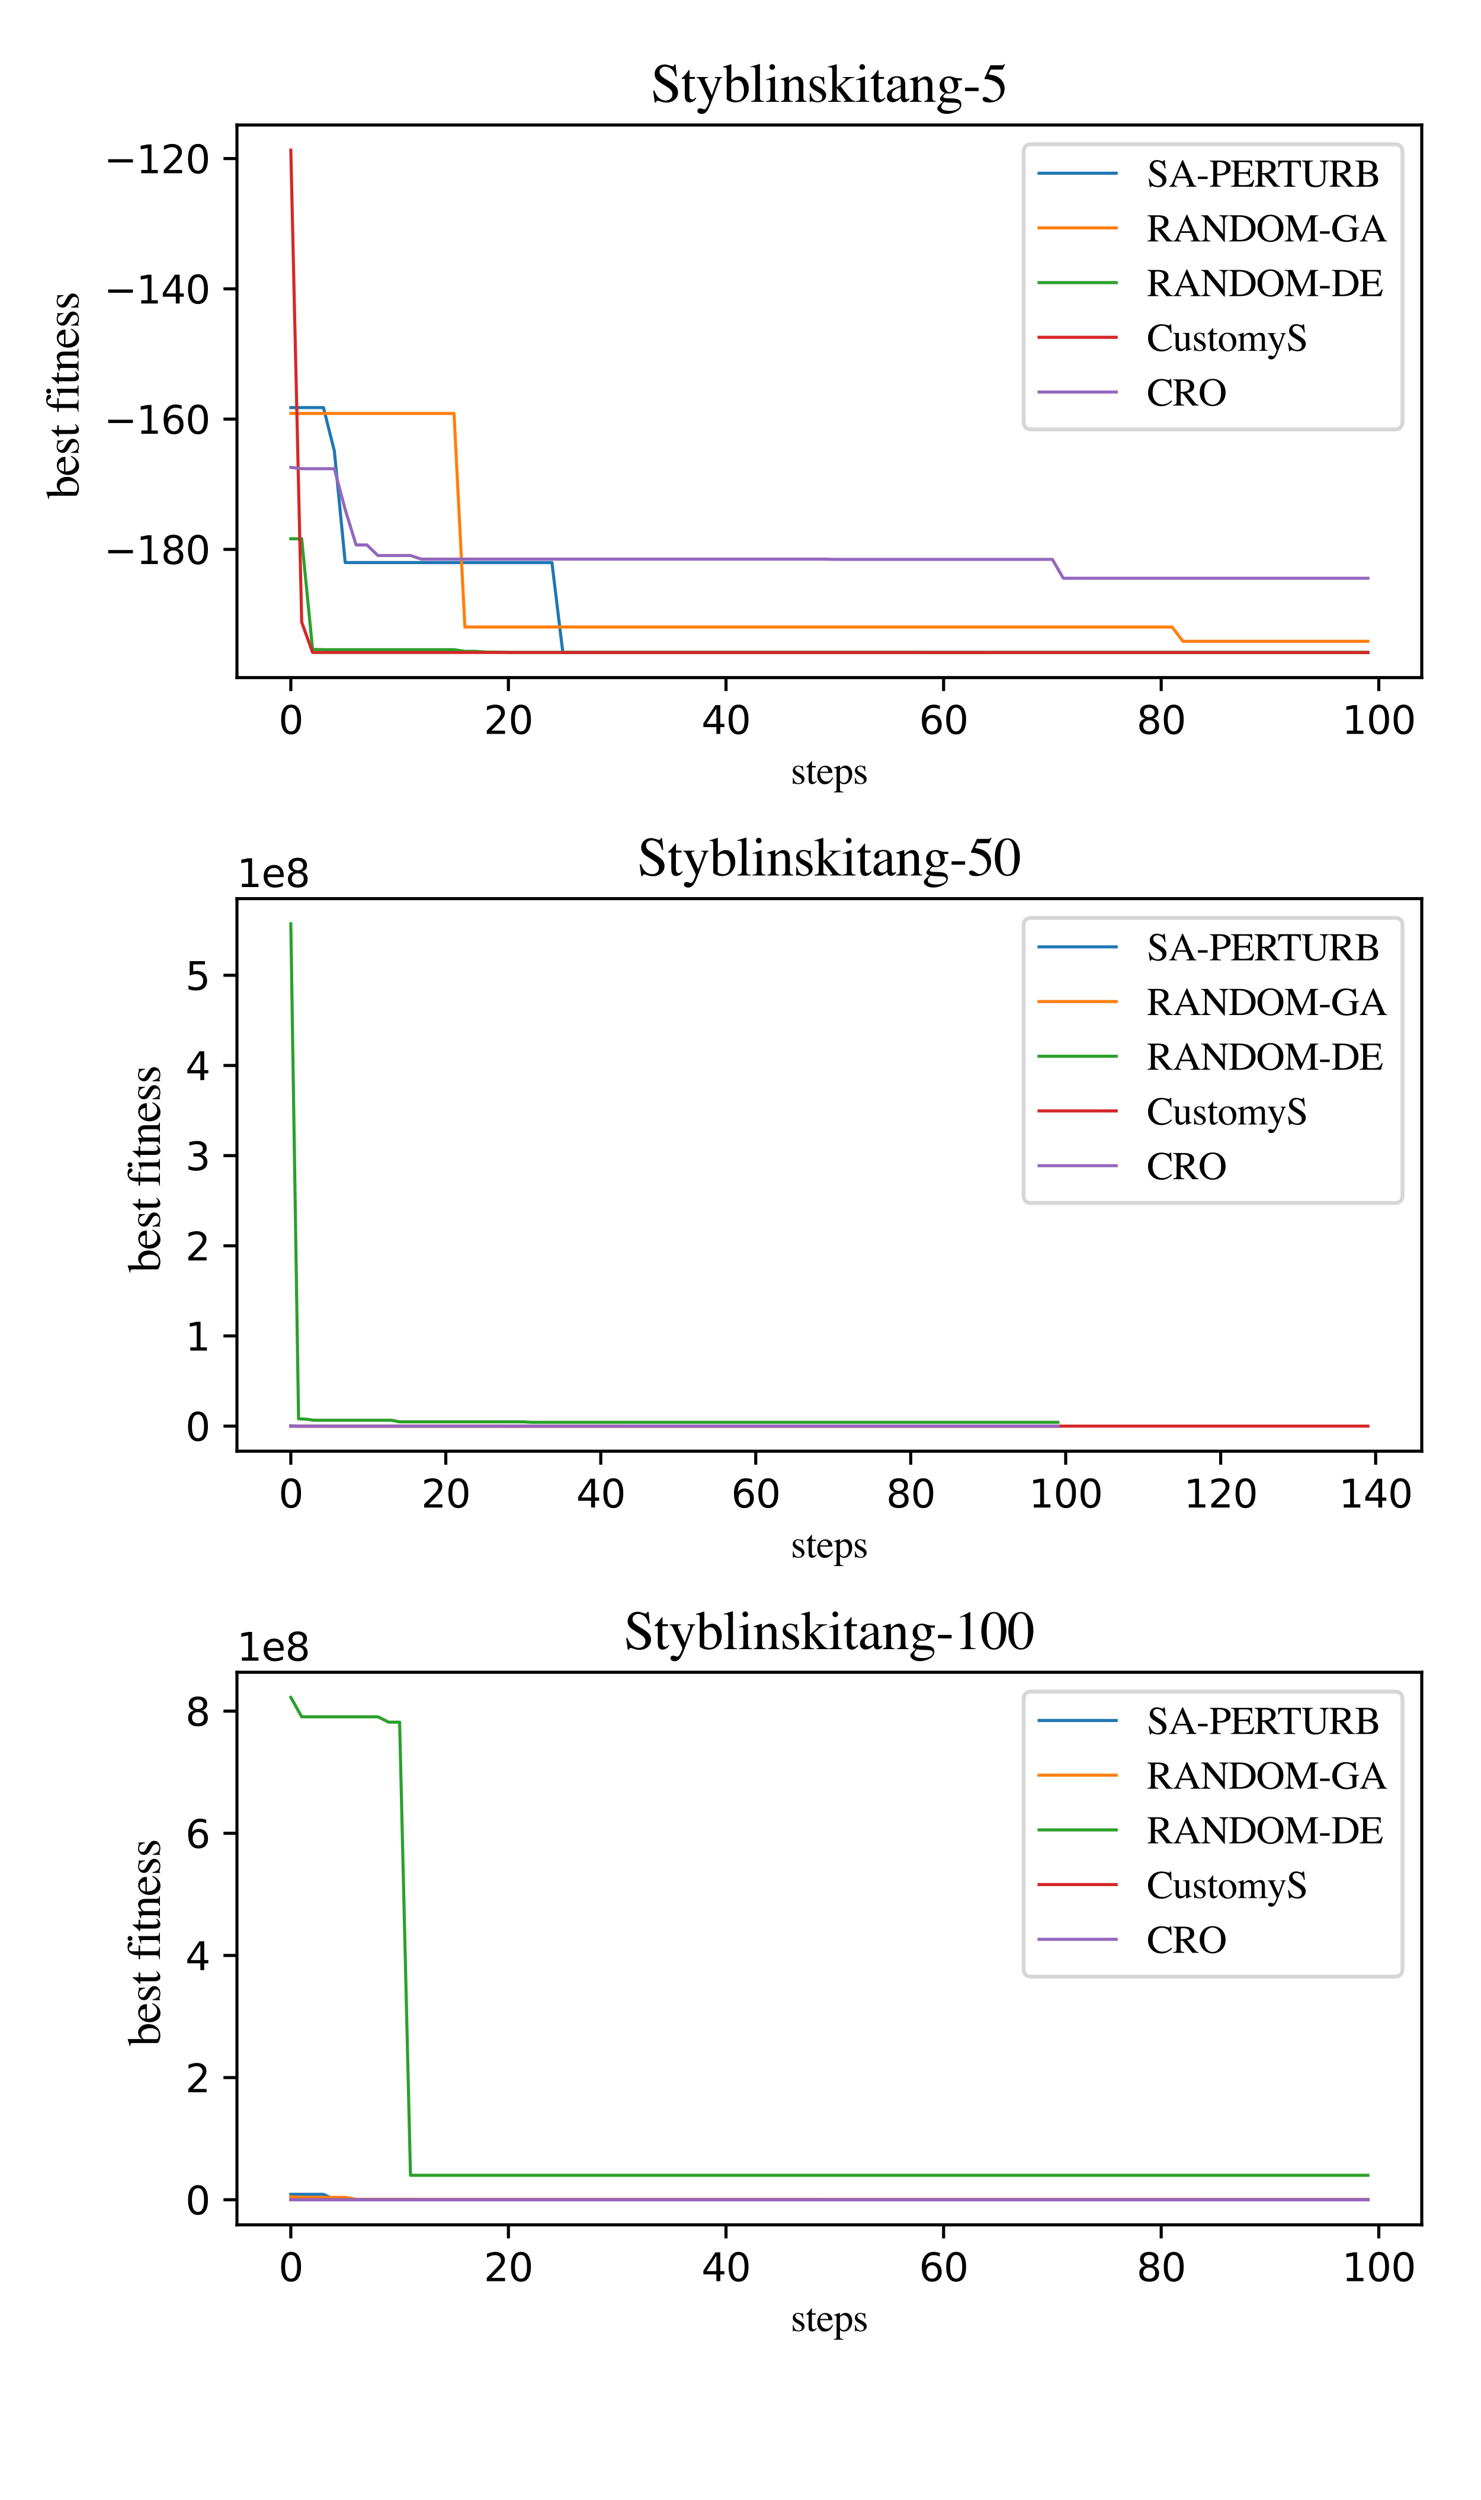 <?xml version="1.0" encoding="utf-8" standalone="no"?>
<!DOCTYPE svg PUBLIC "-//W3C//DTD SVG 1.1//EN"
  "http://www.w3.org/Graphics/SVG/1.1/DTD/svg11.dtd">
<svg height="648pt" version="1.1" viewBox="0 0 384 648" width="384pt" xmlns="http://www.w3.org/2000/svg" xmlns:xlink="http://www.w3.org/1999/xlink">
 <defs>
  <style type="text/css">*{stroke-linecap:butt;stroke-linejoin:round;}</style>
 </defs>
 <g id="figure_1">
  <g id="patch_1">
   <path d="M 0 648 
L 384 648 
L 384 0 
L 0 0 
z
" style="fill:#ffffff;"/>
  </g>
  <g id="axes_1">
   <g id="patch_2">
    <path d="M 61.44 175.642 
L 368.64 175.642 
L 368.64 32.4 
L 61.44 32.4 
z
" style="fill:#ffffff;"/>
   </g>
   <g id="matplotlib.axis_1">
    <g id="xtick_1">
     <g id="line2d_1">
      <defs>
       <path d="M 0 0 
L 0 3.5 
" id="m1c0c170571" style="stroke:#000000;stroke-width:0.8;"/>
      </defs>
      <g>
       <use style="stroke:#000000;stroke-width:0.8;" x="75.404" xlink:href="#m1c0c170571" y="175.642"/>
      </g>
     </g>
     <g id="text_1">
      <!-- 0 -->
      <g transform="translate(72.222 190.241)scale(0.1 -0.1)">
       <defs>
        <path d="M 2034 4250 
Q 1547 4250 1301 3770 
Q 1056 3291 1056 2328 
Q 1056 1369 1301 889 
Q 1547 409 2034 409 
Q 2525 409 2770 889 
Q 3016 1369 3016 2328 
Q 3016 3291 2770 3770 
Q 2525 4250 2034 4250 
z
M 2034 4750 
Q 2819 4750 3233 4129 
Q 3647 3509 3647 2328 
Q 3647 1150 3233 529 
Q 2819 -91 2034 -91 
Q 1250 -91 836 529 
Q 422 1150 422 2328 
Q 422 3509 836 4129 
Q 1250 4750 2034 4750 
z
" id="DejaVuSans-30" transform="scale(0.016)"/>
       </defs>
       <use xlink:href="#DejaVuSans-30"/>
      </g>
     </g>
    </g>
    <g id="xtick_2">
     <g id="line2d_2">
      <g>
       <use style="stroke:#000000;stroke-width:0.8;" x="131.822" xlink:href="#m1c0c170571" y="175.642"/>
      </g>
     </g>
     <g id="text_2">
      <!-- 20 -->
      <g transform="translate(125.46 190.241)scale(0.1 -0.1)">
       <defs>
        <path d="M 1228 531 
L 3431 531 
L 3431 0 
L 469 0 
L 469 531 
Q 828 903 1448 1529 
Q 2069 2156 2228 2338 
Q 2531 2678 2651 2914 
Q 2772 3150 2772 3378 
Q 2772 3750 2511 3984 
Q 2250 4219 1831 4219 
Q 1534 4219 1204 4116 
Q 875 4013 500 3803 
L 500 4441 
Q 881 4594 1212 4672 
Q 1544 4750 1819 4750 
Q 2544 4750 2975 4387 
Q 3406 4025 3406 3419 
Q 3406 3131 3298 2873 
Q 3191 2616 2906 2266 
Q 2828 2175 2409 1742 
Q 1991 1309 1228 531 
z
" id="DejaVuSans-32" transform="scale(0.016)"/>
       </defs>
       <use xlink:href="#DejaVuSans-32"/>
       <use x="63.623" xlink:href="#DejaVuSans-30"/>
      </g>
     </g>
    </g>
    <g id="xtick_3">
     <g id="line2d_3">
      <g>
       <use style="stroke:#000000;stroke-width:0.8;" x="188.241" xlink:href="#m1c0c170571" y="175.642"/>
      </g>
     </g>
     <g id="text_3">
      <!-- 40 -->
      <g transform="translate(181.879 190.241)scale(0.1 -0.1)">
       <defs>
        <path d="M 2419 4116 
L 825 1625 
L 2419 1625 
L 2419 4116 
z
M 2253 4666 
L 3047 4666 
L 3047 1625 
L 3713 1625 
L 3713 1100 
L 3047 1100 
L 3047 0 
L 2419 0 
L 2419 1100 
L 313 1100 
L 313 1709 
L 2253 4666 
z
" id="DejaVuSans-34" transform="scale(0.016)"/>
       </defs>
       <use xlink:href="#DejaVuSans-34"/>
       <use x="63.623" xlink:href="#DejaVuSans-30"/>
      </g>
     </g>
    </g>
    <g id="xtick_4">
     <g id="line2d_4">
      <g>
       <use style="stroke:#000000;stroke-width:0.8;" x="244.66" xlink:href="#m1c0c170571" y="175.642"/>
      </g>
     </g>
     <g id="text_4">
      <!-- 60 -->
      <g transform="translate(238.297 190.241)scale(0.1 -0.1)">
       <defs>
        <path d="M 2113 2584 
Q 1688 2584 1439 2293 
Q 1191 2003 1191 1497 
Q 1191 994 1439 701 
Q 1688 409 2113 409 
Q 2538 409 2786 701 
Q 3034 994 3034 1497 
Q 3034 2003 2786 2293 
Q 2538 2584 2113 2584 
z
M 3366 4563 
L 3366 3988 
Q 3128 4100 2886 4159 
Q 2644 4219 2406 4219 
Q 1781 4219 1451 3797 
Q 1122 3375 1075 2522 
Q 1259 2794 1537 2939 
Q 1816 3084 2150 3084 
Q 2853 3084 3261 2657 
Q 3669 2231 3669 1497 
Q 3669 778 3244 343 
Q 2819 -91 2113 -91 
Q 1303 -91 875 529 
Q 447 1150 447 2328 
Q 447 3434 972 4092 
Q 1497 4750 2381 4750 
Q 2619 4750 2861 4703 
Q 3103 4656 3366 4563 
z
" id="DejaVuSans-36" transform="scale(0.016)"/>
       </defs>
       <use xlink:href="#DejaVuSans-36"/>
       <use x="63.623" xlink:href="#DejaVuSans-30"/>
      </g>
     </g>
    </g>
    <g id="xtick_5">
     <g id="line2d_5">
      <g>
       <use style="stroke:#000000;stroke-width:0.8;" x="301.079" xlink:href="#m1c0c170571" y="175.642"/>
      </g>
     </g>
     <g id="text_5">
      <!-- 80 -->
      <g transform="translate(294.716 190.241)scale(0.1 -0.1)">
       <defs>
        <path d="M 2034 2216 
Q 1584 2216 1326 1975 
Q 1069 1734 1069 1313 
Q 1069 891 1326 650 
Q 1584 409 2034 409 
Q 2484 409 2743 651 
Q 3003 894 3003 1313 
Q 3003 1734 2745 1975 
Q 2488 2216 2034 2216 
z
M 1403 2484 
Q 997 2584 770 2862 
Q 544 3141 544 3541 
Q 544 4100 942 4425 
Q 1341 4750 2034 4750 
Q 2731 4750 3128 4425 
Q 3525 4100 3525 3541 
Q 3525 3141 3298 2862 
Q 3072 2584 2669 2484 
Q 3125 2378 3379 2068 
Q 3634 1759 3634 1313 
Q 3634 634 3220 271 
Q 2806 -91 2034 -91 
Q 1263 -91 848 271 
Q 434 634 434 1313 
Q 434 1759 690 2068 
Q 947 2378 1403 2484 
z
M 1172 3481 
Q 1172 3119 1398 2916 
Q 1625 2713 2034 2713 
Q 2441 2713 2670 2916 
Q 2900 3119 2900 3481 
Q 2900 3844 2670 4047 
Q 2441 4250 2034 4250 
Q 1625 4250 1398 4047 
Q 1172 3844 1172 3481 
z
" id="DejaVuSans-38" transform="scale(0.016)"/>
       </defs>
       <use xlink:href="#DejaVuSans-38"/>
       <use x="63.623" xlink:href="#DejaVuSans-30"/>
      </g>
     </g>
    </g>
    <g id="xtick_6">
     <g id="line2d_6">
      <g>
       <use style="stroke:#000000;stroke-width:0.8;" x="357.497" xlink:href="#m1c0c170571" y="175.642"/>
      </g>
     </g>
     <g id="text_6">
      <!-- 100 -->
      <g transform="translate(347.954 190.241)scale(0.1 -0.1)">
       <defs>
        <path d="M 794 531 
L 1825 531 
L 1825 4091 
L 703 3866 
L 703 4441 
L 1819 4666 
L 2450 4666 
L 2450 531 
L 3481 531 
L 3481 0 
L 794 0 
L 794 531 
z
" id="DejaVuSans-31" transform="scale(0.016)"/>
       </defs>
       <use xlink:href="#DejaVuSans-31"/>
       <use x="63.623" xlink:href="#DejaVuSans-30"/>
       <use x="127.246" xlink:href="#DejaVuSans-30"/>
      </g>
     </g>
    </g>
    <g id="text_7">
     <!-- steps -->
     <g transform="translate(205.039 203.176)scale(0.1 -0.1)">
      <defs>
       <path d="M 331 984 
L 434 984 
Q 506 628 628 438 
Q 847 88 1269 88 
Q 1503 88 1639 217 
Q 1775 347 1775 553 
Q 1775 684 1697 806 
Q 1619 928 1422 1044 
L 1072 1244 
Q 688 1450 506 1659 
Q 325 1869 325 2153 
Q 325 2503 575 2728 
Q 825 2953 1203 2953 
Q 1369 2953 1567 2890 
Q 1766 2828 1791 2828 
Q 1847 2828 1872 2843 
Q 1897 2859 1916 2894 
L 1991 2894 
L 2013 2022 
L 1916 2022 
Q 1853 2325 1747 2494 
Q 1553 2806 1188 2806 
Q 969 2806 844 2672 
Q 719 2538 719 2356 
Q 719 2069 1150 1844 
L 1563 1622 
Q 2228 1259 2228 778 
Q 2228 409 1951 175 
Q 1675 -59 1228 -59 
Q 1041 -59 803 3 
Q 566 66 522 66 
Q 484 66 456 39 
Q 428 13 413 -25 
L 331 -25 
L 331 984 
z
M 1247 2953 
L 1247 2953 
z
" id="Times-Roman-73" transform="scale(0.016)"/>
       <path d="M 1628 2881 
L 1628 2656 
L 991 2656 
L 984 856 
Q 984 619 1025 497 
Q 1100 281 1319 281 
Q 1431 281 1514 334 
Q 1597 388 1703 503 
L 1784 434 
L 1716 341 
Q 1553 122 1372 31 
Q 1191 -59 1022 -59 
Q 653 -59 522 269 
Q 450 447 450 763 
L 450 2656 
L 109 2656 
Q 94 2666 86 2675 
Q 78 2684 78 2700 
Q 78 2731 92 2748 
Q 106 2766 181 2828 
Q 397 3006 492 3117 
Q 588 3228 941 3703 
Q 981 3703 989 3697 
Q 997 3691 997 3650 
L 997 2881 
L 1628 2881 
z
" id="Times-Roman-74" transform="scale(0.016)"/>
       <path d="M 1466 2931 
Q 1906 2931 2237 2626 
Q 2569 2322 2569 1763 
L 584 1763 
Q 616 1038 912 706 
Q 1209 375 1616 375 
Q 1944 375 2169 547 
Q 2394 719 2584 1034 
L 2694 997 
Q 2566 600 2214 262 
Q 1863 -75 1353 -75 
Q 766 -75 445 369 
Q 125 813 125 1391 
Q 125 2019 497 2475 
Q 869 2931 1466 2931 
z
M 1284 2703 
Q 928 2703 741 2388 
Q 641 2219 597 1963 
L 1916 1963 
Q 1881 2275 1797 2428 
Q 1644 2703 1284 2703 
z
M 1425 2931 
L 1425 2931 
z
" id="Times-Roman-65" transform="scale(0.016)"/>
       <path d="M 1022 575 
Q 1103 363 1264 258 
Q 1425 153 1644 153 
Q 1981 153 2220 489 
Q 2459 825 2459 1425 
Q 2459 2000 2211 2284 
Q 1963 2569 1634 2569 
Q 1403 2569 1212 2426 
Q 1022 2284 1022 2147 
L 1022 575 
z
M 28 -1291 
Q 322 -1272 401 -1165 
Q 481 -1059 481 -831 
L 481 2169 
Q 481 2406 423 2473 
Q 366 2541 206 2541 
Q 172 2541 142 2537 
Q 113 2534 56 2525 
L 56 2628 
L 353 2725 
Q 369 2728 981 2941 
Q 997 2941 1005 2927 
Q 1013 2913 1013 2894 
L 1013 2472 
Q 1219 2678 1375 2778 
Q 1656 2953 1953 2953 
Q 2384 2953 2695 2586 
Q 3006 2219 3006 1581 
Q 3006 956 2632 446 
Q 2259 -63 1694 -63 
Q 1519 -63 1391 -19 
Q 1191 47 1022 222 
L 1022 -800 
Q 1022 -1116 1125 -1187 
Q 1228 -1259 1575 -1284 
L 1575 -1394 
L 28 -1394 
L 28 -1291 
z
" id="Times-Roman-70" transform="scale(0.016)"/>
      </defs>
      <use xlink:href="#Times-Roman-73"/>
      <use x="38.916" xlink:href="#Times-Roman-74"/>
      <use x="66.699" xlink:href="#Times-Roman-65"/>
      <use x="111.084" xlink:href="#Times-Roman-70"/>
      <use x="161.084" xlink:href="#Times-Roman-73"/>
     </g>
    </g>
   </g>
   <g id="matplotlib.axis_2">
    <g id="ytick_1">
     <g id="line2d_7">
      <defs>
       <path d="M 0 0 
L -3.5 0 
" id="me49a4a636f" style="stroke:#000000;stroke-width:0.8;"/>
      </defs>
      <g>
       <use style="stroke:#000000;stroke-width:0.8;" x="61.44" xlink:href="#me49a4a636f" y="142.409"/>
      </g>
     </g>
     <g id="text_8">
      <!-- −180 -->
      <g transform="translate(26.973 146.208)scale(0.1 -0.1)">
       <defs>
        <path d="M 678 2272 
L 4684 2272 
L 4684 1741 
L 678 1741 
L 678 2272 
z
" id="DejaVuSans-2212" transform="scale(0.016)"/>
       </defs>
       <use xlink:href="#DejaVuSans-2212"/>
       <use x="83.789" xlink:href="#DejaVuSans-31"/>
       <use x="147.412" xlink:href="#DejaVuSans-38"/>
       <use x="211.035" xlink:href="#DejaVuSans-30"/>
      </g>
     </g>
    </g>
    <g id="ytick_2">
     <g id="line2d_8">
      <g>
       <use style="stroke:#000000;stroke-width:0.8;" x="61.44" xlink:href="#me49a4a636f" y="108.64"/>
      </g>
     </g>
     <g id="text_9">
      <!-- −160 -->
      <g transform="translate(26.973 112.439)scale(0.1 -0.1)">
       <use xlink:href="#DejaVuSans-2212"/>
       <use x="83.789" xlink:href="#DejaVuSans-31"/>
       <use x="147.412" xlink:href="#DejaVuSans-36"/>
       <use x="211.035" xlink:href="#DejaVuSans-30"/>
      </g>
     </g>
    </g>
    <g id="ytick_3">
     <g id="line2d_9">
      <g>
       <use style="stroke:#000000;stroke-width:0.8;" x="61.44" xlink:href="#me49a4a636f" y="74.871"/>
      </g>
     </g>
     <g id="text_10">
      <!-- −140 -->
      <g transform="translate(26.973 78.671)scale(0.1 -0.1)">
       <use xlink:href="#DejaVuSans-2212"/>
       <use x="83.789" xlink:href="#DejaVuSans-31"/>
       <use x="147.412" xlink:href="#DejaVuSans-34"/>
       <use x="211.035" xlink:href="#DejaVuSans-30"/>
      </g>
     </g>
    </g>
    <g id="ytick_4">
     <g id="line2d_10">
      <g>
       <use style="stroke:#000000;stroke-width:0.8;" x="61.44" xlink:href="#me49a4a636f" y="41.103"/>
      </g>
     </g>
     <g id="text_11">
      <!-- −120 -->
      <g transform="translate(26.973 44.902)scale(0.1 -0.1)">
       <use xlink:href="#DejaVuSans-2212"/>
       <use x="83.789" xlink:href="#DejaVuSans-31"/>
       <use x="147.412" xlink:href="#DejaVuSans-32"/>
       <use x="211.035" xlink:href="#DejaVuSans-30"/>
      </g>
     </g>
    </g>
    <g id="text_12">
     <!--  best fitness -->
     <g transform="translate(20.359 132.352)rotate(-90)scale(0.12 -0.12)">
      <defs>
       <path id="Times-Roman-20" transform="scale(0.016)"/>
       <path d="M 22 3975 
L 22 4081 
Q 378 4163 662 4263 
Q 947 4363 969 4363 
Q 975 4344 975 4325 
L 975 2422 
Q 1056 2572 1219 2706 
Q 1506 2941 1881 2941 
Q 2341 2941 2666 2553 
Q 2991 2166 2991 1547 
Q 2991 884 2569 412 
Q 2147 -59 1459 -59 
Q 1113 -59 778 78 
Q 444 216 444 353 
L 444 3656 
Q 444 3838 394 3914 
Q 344 3991 163 3991 
L 22 3975 
z
M 963 456 
Q 991 294 1206 223 
Q 1422 153 1584 153 
Q 2022 153 2233 481 
Q 2444 809 2444 1275 
Q 2444 1741 2247 2136 
Q 2050 2531 1609 2531 
Q 1388 2531 1175 2395 
Q 963 2259 963 2050 
L 963 456 
z
" id="Times-Roman-62" transform="scale(0.016)"/>
       <path d="M 125 88 
Q 456 103 561 211 
Q 666 319 666 666 
L 666 2672 
L 131 2672 
L 131 2881 
L 666 2881 
Q 666 3375 800 3716 
Q 1056 4369 1741 4369 
Q 2016 4369 2233 4259 
Q 2450 4150 2450 3966 
Q 2450 3863 2375 3781 
Q 2300 3700 2194 3700 
Q 2103 3700 2037 3754 
Q 1972 3809 1881 3947 
L 1828 4028 
Q 1784 4094 1725 4139 
Q 1666 4184 1559 4184 
Q 1322 4184 1238 3950 
Q 1191 3825 1191 3622 
L 1191 2881 
L 1975 2881 
L 1975 2672 
L 1197 2672 
L 1197 666 
Q 1197 313 1292 214 
Q 1388 116 1791 88 
L 1791 0 
L 125 0 
L 125 88 
z
" id="Times-Roman-66" transform="scale(0.016)"/>
       <path d="M 525 4034 
Q 525 4169 619 4266 
Q 713 4363 850 4363 
Q 984 4363 1079 4267 
Q 1175 4172 1175 4034 
Q 1175 3900 1079 3804 
Q 984 3709 850 3709 
Q 713 3709 619 3804 
Q 525 3900 525 4034 
z
M 125 88 
Q 459 119 546 201 
Q 634 284 634 650 
L 634 2141 
Q 634 2344 606 2422 
Q 559 2550 409 2550 
Q 375 2550 342 2544 
Q 309 2538 153 2494 
L 153 2591 
L 288 2634 
Q 834 2813 1050 2903 
Q 1138 2941 1163 2941 
Q 1169 2919 1169 2894 
L 1169 650 
Q 1169 294 1255 203 
Q 1341 113 1644 88 
L 1644 0 
L 125 0 
L 125 88 
z
" id="Times-Roman-69" transform="scale(0.016)"/>
       <path d="M 116 88 
Q 338 116 427 198 
Q 516 281 516 569 
L 516 2153 
Q 516 2353 478 2434 
Q 419 2553 234 2553 
Q 206 2553 176 2550 
Q 147 2547 103 2541 
L 103 2650 
Q 231 2688 709 2844 
L 1003 2941 
Q 1025 2941 1029 2925 
Q 1034 2909 1034 2881 
L 1034 2422 
Q 1322 2691 1484 2791 
Q 1728 2944 1991 2944 
Q 2203 2944 2378 2822 
Q 2716 2584 2716 1975 
L 2716 516 
Q 2716 291 2806 191 
Q 2897 91 3109 88 
L 3109 0 
L 1775 0 
L 1775 88 
Q 2003 119 2093 214 
Q 2184 309 2184 628 
L 2184 1963 
Q 2184 2231 2084 2407 
Q 1984 2584 1716 2584 
Q 1531 2584 1341 2459 
Q 1234 2388 1066 2222 
L 1066 472 
Q 1066 247 1166 170 
Q 1266 94 1481 88 
L 1481 0 
L 116 0 
L 116 88 
z
M 1603 2944 
L 1603 2944 
z
" id="Times-Roman-6e" transform="scale(0.016)"/>
      </defs>
      <use xlink:href="#Times-Roman-20"/>
      <use x="25" xlink:href="#Times-Roman-62"/>
      <use x="75" xlink:href="#Times-Roman-65"/>
      <use x="119.385" xlink:href="#Times-Roman-73"/>
      <use x="158.301" xlink:href="#Times-Roman-74"/>
      <use x="186.084" xlink:href="#Times-Roman-20"/>
      <use x="211.084" xlink:href="#Times-Roman-66"/>
      <use x="244.385" xlink:href="#Times-Roman-69"/>
      <use x="272.168" xlink:href="#Times-Roman-74"/>
      <use x="299.951" xlink:href="#Times-Roman-6e"/>
      <use x="349.951" xlink:href="#Times-Roman-65"/>
      <use x="394.336" xlink:href="#Times-Roman-73"/>
      <use x="433.252" xlink:href="#Times-Roman-73"/>
     </g>
    </g>
   </g>
   <g id="line2d_11">
    <path clip-path="url(#p352ffb02c7)" d="M 75.404 105.654 
L 78.225 105.654 
L 81.046 105.654 
L 83.866 105.654 
L 86.687 116.891 
L 89.508 145.822 
L 92.329 145.822 
L 95.15 145.822 
L 97.971 145.822 
L 100.792 145.822 
L 103.613 145.822 
L 106.434 145.822 
L 109.255 145.822 
L 112.076 145.822 
L 114.897 145.822 
L 117.718 145.822 
L 120.539 145.822 
L 123.36 145.822 
L 126.18 145.822 
L 129.001 145.822 
L 131.822 145.822 
L 134.643 145.822 
L 137.464 145.822 
L 140.285 145.822 
L 143.106 145.822 
L 145.927 169.112 
L 148.748 169.112 
L 151.569 169.112 
L 154.39 169.112 
L 157.211 169.112 
L 160.032 169.112 
L 162.853 169.112 
L 165.674 169.112 
L 168.495 169.112 
L 171.315 169.112 
L 174.136 169.112 
L 176.957 169.112 
L 179.778 169.112 
L 182.599 169.112 
L 185.42 169.112 
L 188.241 169.112 
L 191.062 169.112 
L 193.883 169.112 
L 196.704 169.112 
L 199.525 169.112 
L 202.346 169.112 
L 205.167 169.112 
L 207.988 169.112 
L 210.809 169.112 
L 213.63 169.112 
L 216.45 169.112 
L 219.271 169.112 
L 222.092 169.112 
L 224.913 169.112 
L 227.734 169.112 
L 230.555 169.112 
L 233.376 169.112 
L 236.197 169.112 
L 239.018 169.112 
L 241.839 169.112 
L 244.66 169.112 
L 247.481 169.112 
L 250.302 169.112 
L 253.123 169.112 
L 255.944 169.125 
L 258.765 169.125 
L 261.585 169.125 
L 264.406 169.125 
L 267.227 169.125 
L 270.048 169.125 
L 272.869 169.125 
L 275.69 169.125 
L 278.511 169.125 
L 281.332 169.125 
L 284.153 169.125 
L 286.974 169.125 
L 289.795 169.125 
L 292.616 169.125 
L 295.437 169.125 
L 298.258 169.125 
L 301.079 169.125 
L 303.9 169.125 
L 306.72 169.125 
L 309.541 169.125 
L 312.362 169.125 
L 315.183 169.125 
L 318.004 169.125 
L 320.825 169.125 
L 323.646 169.125 
L 326.467 169.125 
L 329.288 169.125 
L 332.109 169.125 
L 334.93 169.125 
L 337.751 169.125 
L 340.572 169.125 
L 343.393 169.125 
L 346.214 169.125 
L 349.034 169.125 
L 351.855 169.125 
L 354.676 169.125 
" style="fill:none;stroke:#1f77b4;stroke-linecap:square;stroke-width:0.8;"/>
   </g>
   <g id="line2d_12">
    <path clip-path="url(#p352ffb02c7)" d="M 75.404 107.173 
L 78.225 107.173 
L 81.046 107.173 
L 83.866 107.173 
L 86.687 107.173 
L 89.508 107.173 
L 92.329 107.173 
L 95.15 107.173 
L 97.971 107.173 
L 100.792 107.173 
L 103.613 107.173 
L 106.434 107.173 
L 109.255 107.173 
L 112.076 107.173 
L 114.897 107.173 
L 117.718 107.173 
L 120.539 162.527 
L 123.36 162.527 
L 126.18 162.527 
L 129.001 162.527 
L 131.822 162.527 
L 134.643 162.527 
L 137.464 162.527 
L 140.285 162.527 
L 143.106 162.527 
L 145.927 162.527 
L 148.748 162.527 
L 151.569 162.527 
L 154.39 162.527 
L 157.211 162.527 
L 160.032 162.527 
L 162.853 162.527 
L 165.674 162.527 
L 168.495 162.527 
L 171.315 162.527 
L 174.136 162.527 
L 176.957 162.527 
L 179.778 162.527 
L 182.599 162.527 
L 185.42 162.527 
L 188.241 162.527 
L 191.062 162.527 
L 193.883 162.527 
L 196.704 162.527 
L 199.525 162.527 
L 202.346 162.527 
L 205.167 162.527 
L 207.988 162.527 
L 210.809 162.527 
L 213.63 162.527 
L 216.45 162.527 
L 219.271 162.527 
L 222.092 162.527 
L 224.913 162.527 
L 227.734 162.527 
L 230.555 162.527 
L 233.376 162.527 
L 236.197 162.527 
L 239.018 162.527 
L 241.839 162.527 
L 244.66 162.527 
L 247.481 162.527 
L 250.302 162.527 
L 253.123 162.527 
L 255.944 162.527 
L 258.765 162.527 
L 261.585 162.527 
L 264.406 162.527 
L 267.227 162.527 
L 270.048 162.527 
L 272.869 162.527 
L 275.69 162.527 
L 278.511 162.527 
L 281.332 162.527 
L 284.153 162.527 
L 286.974 162.527 
L 289.795 162.527 
L 292.616 162.527 
L 295.437 162.527 
L 298.258 162.527 
L 301.079 162.527 
L 303.9 162.527 
L 306.72 166.24 
L 309.541 166.24 
L 312.362 166.24 
L 315.183 166.24 
L 318.004 166.24 
L 320.825 166.24 
L 323.646 166.24 
L 326.467 166.24 
L 329.288 166.24 
L 332.109 166.24 
L 334.93 166.24 
L 337.751 166.24 
L 340.572 166.24 
L 343.393 166.24 
L 346.214 166.24 
L 349.034 166.24 
L 351.855 166.24 
L 354.676 166.24 
" style="fill:none;stroke:#ff7f0e;stroke-linecap:square;stroke-width:0.8;"/>
   </g>
   <g id="line2d_13">
    <path clip-path="url(#p352ffb02c7)" d="M 75.404 139.651 
L 78.225 139.651 
L 81.046 168.326 
L 83.866 168.404 
L 86.687 168.404 
L 89.508 168.404 
L 92.329 168.404 
L 95.15 168.404 
L 97.971 168.404 
L 100.792 168.404 
L 103.613 168.404 
L 106.434 168.404 
L 109.255 168.404 
L 112.076 168.404 
L 114.897 168.404 
L 117.718 168.404 
L 120.539 168.841 
L 123.36 168.841 
L 126.18 169.034 
L 129.001 169.034 
L 131.822 169.103 
L 134.643 169.103 
L 137.464 169.103 
L 140.285 169.103 
L 143.106 169.103 
L 145.927 169.103 
L 148.748 169.103 
L 151.569 169.103 
L 154.39 169.103 
L 157.211 169.103 
L 160.032 169.103 
L 162.853 169.103 
L 165.674 169.103 
L 168.495 169.103 
L 171.315 169.103 
L 174.136 169.103 
L 176.957 169.103 
L 179.778 169.103 
L 182.599 169.103 
L 185.42 169.103 
L 188.241 169.103 
L 191.062 169.103 
L 193.883 169.103 
L 196.704 169.103 
L 199.525 169.103 
L 202.346 169.103 
L 205.167 169.103 
L 207.988 169.103 
L 210.809 169.103 
L 213.63 169.103 
L 216.45 169.103 
L 219.271 169.103 
L 222.092 169.103 
L 224.913 169.103 
L 227.734 169.103 
L 230.555 169.103 
L 233.376 169.103 
L 236.197 169.103 
L 239.018 169.123 
L 241.839 169.123 
L 244.66 169.123 
L 247.481 169.123 
L 250.302 169.123 
L 253.123 169.123 
L 255.944 169.123 
L 258.765 169.123 
L 261.585 169.123 
L 264.406 169.123 
L 267.227 169.123 
L 270.048 169.123 
L 272.869 169.123 
L 275.69 169.123 
L 278.511 169.123 
L 281.332 169.123 
L 284.153 169.123 
L 286.974 169.123 
L 289.795 169.123 
L 292.616 169.123 
L 295.437 169.123 
L 298.258 169.123 
L 301.079 169.123 
L 303.9 169.123 
L 306.72 169.123 
L 309.541 169.123 
L 312.362 169.123 
L 315.183 169.123 
L 318.004 169.123 
L 320.825 169.123 
L 323.646 169.123 
L 326.467 169.123 
L 329.288 169.123 
L 332.109 169.123 
L 334.93 169.123 
L 337.751 169.123 
L 340.572 169.123 
L 343.393 169.123 
L 346.214 169.123 
L 349.034 169.123 
L 351.855 169.123 
L 354.676 169.123 
" style="fill:none;stroke:#2ca02c;stroke-linecap:square;stroke-width:0.8;"/>
   </g>
   <g id="line2d_14">
    <path clip-path="url(#p352ffb02c7)" d="M 75.404 38.911 
L 78.225 161.253 
L 81.046 169.131 
L 83.866 169.131 
L 86.687 169.131 
L 89.508 169.131 
L 92.329 169.131 
L 95.15 169.131 
L 97.971 169.131 
L 100.792 169.131 
L 103.613 169.131 
L 106.434 169.131 
L 109.255 169.131 
L 112.076 169.131 
L 114.897 169.131 
L 117.718 169.131 
L 120.539 169.131 
L 123.36 169.131 
L 126.18 169.131 
L 129.001 169.131 
L 131.822 169.131 
L 134.643 169.131 
L 137.464 169.131 
L 140.285 169.131 
L 143.106 169.131 
L 145.927 169.131 
L 148.748 169.131 
L 151.569 169.131 
L 154.39 169.131 
L 157.211 169.131 
L 160.032 169.131 
L 162.853 169.131 
L 165.674 169.131 
L 168.495 169.131 
L 171.315 169.131 
L 174.136 169.131 
L 176.957 169.131 
L 179.778 169.131 
L 182.599 169.131 
L 185.42 169.131 
L 188.241 169.131 
L 191.062 169.131 
L 193.883 169.131 
L 196.704 169.131 
L 199.525 169.131 
L 202.346 169.131 
L 205.167 169.131 
L 207.988 169.131 
L 210.809 169.131 
L 213.63 169.131 
L 216.45 169.131 
L 219.271 169.131 
L 222.092 169.131 
L 224.913 169.131 
L 227.734 169.131 
L 230.555 169.131 
L 233.376 169.131 
L 236.197 169.131 
L 239.018 169.131 
L 241.839 169.131 
L 244.66 169.131 
L 247.481 169.131 
L 250.302 169.131 
L 253.123 169.131 
L 255.944 169.131 
L 258.765 169.131 
L 261.585 169.131 
L 264.406 169.131 
L 267.227 169.131 
L 270.048 169.131 
L 272.869 169.131 
L 275.69 169.131 
L 278.511 169.131 
L 281.332 169.131 
L 284.153 169.131 
L 286.974 169.131 
L 289.795 169.131 
L 292.616 169.131 
L 295.437 169.131 
L 298.258 169.131 
L 301.079 169.131 
L 303.9 169.131 
L 306.72 169.131 
L 309.541 169.131 
L 312.362 169.131 
L 315.183 169.131 
L 318.004 169.131 
L 320.825 169.131 
L 323.646 169.131 
L 326.467 169.131 
L 329.288 169.131 
L 332.109 169.131 
L 334.93 169.131 
L 337.751 169.131 
L 340.572 169.131 
L 343.393 169.131 
L 346.214 169.131 
L 349.034 169.131 
L 351.855 169.131 
L 354.676 169.131 
" style="fill:none;stroke:#d62728;stroke-linecap:square;stroke-width:0.8;"/>
   </g>
   <g id="line2d_15">
    <path clip-path="url(#p352ffb02c7)" d="M 75.404 121.153 
L 78.225 121.499 
L 81.046 121.499 
L 83.866 121.499 
L 86.687 121.499 
L 89.508 132.094 
L 92.329 141.265 
L 95.15 141.265 
L 97.971 143.998 
L 100.792 143.998 
L 103.613 143.998 
L 106.434 143.998 
L 109.255 144.941 
L 112.076 144.941 
L 114.897 144.941 
L 117.718 144.941 
L 120.539 144.941 
L 123.36 144.941 
L 126.18 144.941 
L 129.001 144.941 
L 131.822 144.941 
L 134.643 144.941 
L 137.464 144.941 
L 140.285 144.941 
L 143.106 144.941 
L 145.927 144.941 
L 148.748 144.941 
L 151.569 144.941 
L 154.39 144.941 
L 157.211 144.941 
L 160.032 144.941 
L 162.853 144.941 
L 165.674 144.941 
L 168.495 144.941 
L 171.315 144.941 
L 174.136 144.941 
L 176.957 144.941 
L 179.778 144.941 
L 182.599 144.941 
L 185.42 144.941 
L 188.241 144.941 
L 191.062 144.941 
L 193.883 144.941 
L 196.704 144.941 
L 199.525 144.941 
L 202.346 144.941 
L 205.167 144.941 
L 207.988 144.941 
L 210.809 144.941 
L 213.63 144.941 
L 216.45 144.997 
L 219.271 144.997 
L 222.092 144.997 
L 224.913 144.997 
L 227.734 144.997 
L 230.555 144.997 
L 233.376 144.997 
L 236.197 144.997 
L 239.018 144.997 
L 241.839 144.997 
L 244.66 144.997 
L 247.481 144.997 
L 250.302 144.997 
L 253.123 144.997 
L 255.944 144.997 
L 258.765 144.997 
L 261.585 144.997 
L 264.406 144.997 
L 267.227 144.997 
L 270.048 144.997 
L 272.869 144.997 
L 275.69 149.894 
L 278.511 149.894 
L 281.332 149.894 
L 284.153 149.894 
L 286.974 149.894 
L 289.795 149.894 
L 292.616 149.894 
L 295.437 149.894 
L 298.258 149.894 
L 301.079 149.894 
L 303.9 149.894 
L 306.72 149.894 
L 309.541 149.894 
L 312.362 149.894 
L 315.183 149.894 
L 318.004 149.894 
L 320.825 149.894 
L 323.646 149.894 
L 326.467 149.894 
L 329.288 149.894 
L 332.109 149.894 
L 334.93 149.894 
L 337.751 149.894 
L 340.572 149.894 
L 343.393 149.894 
L 346.214 149.894 
L 349.034 149.894 
L 351.855 149.894 
L 354.676 149.894 
" style="fill:none;stroke:#9467bd;stroke-linecap:square;stroke-width:0.8;"/>
   </g>
   <g id="patch_3">
    <path d="M 61.44 175.642 
L 61.44 32.4 
" style="fill:none;stroke:#000000;stroke-linecap:square;stroke-linejoin:miter;stroke-width:0.8;"/>
   </g>
   <g id="patch_4">
    <path d="M 368.64 175.642 
L 368.64 32.4 
" style="fill:none;stroke:#000000;stroke-linecap:square;stroke-linejoin:miter;stroke-width:0.8;"/>
   </g>
   <g id="patch_5">
    <path d="M 61.44 175.642 
L 368.64 175.642 
" style="fill:none;stroke:#000000;stroke-linecap:square;stroke-linejoin:miter;stroke-width:0.8;"/>
   </g>
   <g id="patch_6">
    <path d="M 61.44 32.4 
L 368.64 32.4 
" style="fill:none;stroke:#000000;stroke-linecap:square;stroke-linejoin:miter;stroke-width:0.8;"/>
   </g>
   <g id="text_13">
    <!-- Styblinskitang-5 -->
    <g transform="translate(168.761 26.4)scale(0.14 -0.14)">
     <defs>
      <path d="M 413 1288 
Q 575 856 794 600 
Q 1175 153 1741 153 
Q 2047 153 2270 347 
Q 2494 541 2494 888 
Q 2494 1200 2269 1431 
Q 2122 1578 1650 1872 
L 1103 2213 
Q 856 2369 709 2528 
Q 438 2831 438 3197 
Q 438 3681 759 4003 
Q 1081 4325 1613 4325 
Q 1831 4325 2139 4217 
Q 2447 4109 2491 4109 
Q 2609 4109 2654 4165 
Q 2700 4222 2725 4325 
L 2856 4325 
L 2997 2963 
L 2844 2963 
Q 2688 3578 2342 3822 
Q 1997 4066 1659 4066 
Q 1397 4066 1201 3911 
Q 1006 3756 1006 3481 
Q 1006 3234 1156 3059 
Q 1306 2881 1622 2688 
L 2184 2341 
Q 2713 2016 2928 1744 
Q 3141 1469 3141 1094 
Q 3141 591 2761 253 
Q 2381 -84 1791 -84 
Q 1494 -84 1170 28 
Q 847 141 800 141 
Q 688 141 648 72 
Q 609 3 597 -75 
L 456 -75 
L 266 1288 
L 413 1288 
z
M 1781 4325 
L 1781 4325 
z
" id="Times-Roman-53" transform="scale(0.016)"/>
      <path d="M 88 2872 
L 1406 2872 
L 1406 2775 
Q 1250 2772 1175 2747 
Q 1031 2706 1031 2588 
Q 1031 2544 1047 2498 
Q 1063 2453 1103 2363 
L 1834 741 
L 2422 2375 
Q 2431 2400 2451 2487 
Q 2472 2575 2472 2606 
Q 2472 2688 2415 2725 
Q 2359 2763 2272 2769 
L 2175 2775 
L 2175 2872 
L 3034 2872 
L 3034 2775 
Q 2906 2759 2842 2687 
Q 2778 2616 2731 2488 
L 1747 -119 
Q 1491 -794 1256 -1097 
Q 1022 -1400 663 -1400 
Q 488 -1400 334 -1312 
Q 181 -1225 181 -1034 
Q 181 -909 273 -829 
Q 366 -750 506 -750 
Q 588 -750 748 -809 
Q 909 -869 978 -869 
Q 1153 -869 1347 -462 
Q 1541 -56 1541 81 
Q 1541 109 1531 150 
Q 1522 191 1509 222 
L 509 2384 
Q 403 2616 323 2689 
Q 244 2763 88 2784 
L 88 2872 
z
M 1575 2931 
L 1575 2931 
z
" id="Times-Roman-79" transform="scale(0.016)"/>
      <path d="M 131 88 
Q 422 116 525 205 
Q 628 294 628 553 
L 628 3606 
Q 628 3813 594 3891 
Q 531 4022 341 4022 
Q 297 4022 245 4012 
Q 194 4003 116 3984 
L 116 4088 
Q 538 4200 1131 4388 
Q 1153 4388 1158 4369 
Q 1163 4350 1163 4288 
L 1163 541 
Q 1163 269 1256 189 
Q 1350 109 1644 88 
L 1644 0 
L 131 0 
L 131 88 
z
" id="Times-Roman-6c" transform="scale(0.016)"/>
      <path d="M 13 88 
Q 313 109 408 187 
Q 503 266 503 525 
L 503 3656 
Q 503 3878 428 3937 
Q 353 3997 213 3997 
Q 153 3997 109 3994 
Q 66 3991 13 3984 
L 13 4072 
L 294 4147 
Q 616 4231 841 4306 
Q 978 4353 1000 4353 
Q 1019 4353 1023 4345 
Q 1028 4338 1028 4309 
L 1028 1681 
L 1894 2444 
Q 1988 2528 2020 2578 
Q 2053 2628 2053 2666 
Q 2053 2738 1983 2756 
Q 1913 2775 1731 2784 
L 1731 2872 
L 3034 2872 
L 3034 2784 
Q 2684 2763 2471 2645 
Q 2259 2528 1656 1975 
L 1472 1806 
L 2050 1056 
Q 2494 481 2719 292 
Q 2944 103 3197 81 
L 3197 0 
L 1806 0 
L 1806 88 
L 1916 94 
Q 1969 97 2012 115 
Q 2056 134 2056 178 
Q 2056 213 2040 242 
Q 2025 272 1997 309 
L 1028 1584 
L 1028 428 
Q 1028 213 1188 141 
Q 1281 97 1509 94 
L 1509 0 
L 13 0 
L 13 88 
z
" id="Times-Roman-6b" transform="scale(0.016)"/>
      <path d="M 1834 1731 
Q 1475 1613 1241 1469 
Q 791 1191 791 838 
Q 791 553 978 419 
Q 1100 331 1250 331 
Q 1456 331 1645 447 
Q 1834 563 1834 741 
L 1834 1731 
z
M 234 622 
Q 234 1075 688 1378 
Q 975 1566 1834 1888 
L 1834 2153 
Q 1834 2472 1772 2597 
Q 1666 2806 1331 2806 
Q 1172 2806 1028 2725 
Q 884 2641 884 2494 
Q 884 2456 900 2367 
Q 916 2278 916 2253 
Q 916 2078 800 2009 
Q 734 1969 644 1969 
Q 503 1969 428 2061 
Q 353 2153 353 2266 
Q 353 2484 623 2723 
Q 894 2963 1416 2963 
Q 2022 2963 2238 2569 
Q 2353 2353 2353 1941 
L 2353 688 
Q 2353 506 2378 438 
Q 2419 316 2547 316 
Q 2619 316 2666 337 
Q 2713 359 2828 444 
L 2828 281 
Q 2728 159 2613 81 
Q 2438 -38 2256 -38 
Q 2044 -38 1948 100 
Q 1853 238 1844 428 
Q 1606 222 1438 122 
Q 1153 -47 897 -47 
Q 628 -47 431 142 
Q 234 331 234 622 
z
M 1425 2963 
L 1425 2963 
z
" id="Times-Roman-61" transform="scale(0.016)"/>
      <path d="M 628 -578 
Q 628 -841 923 -941 
Q 1219 -1041 1600 -1041 
Q 2119 -1041 2444 -861 
Q 2769 -681 2769 -419 
Q 2769 -209 2506 -141 
Q 2344 -100 1891 -94 
Q 1775 -91 1647 -86 
Q 1519 -81 1413 -75 
Q 1344 -72 1191 -50 
Q 1038 -28 963 -13 
Q 925 -13 778 -209 
Q 628 -409 628 -578 
z
M 1034 1050 
Q 750 1144 592 1384 
Q 434 1625 434 1925 
Q 434 2291 725 2619 
Q 1016 2947 1547 2947 
Q 1775 2947 2050 2839 
Q 2325 2731 2578 2731 
Q 2644 2731 2776 2736 
Q 2909 2741 2969 2741 
L 3006 2741 
L 3006 2488 
L 2466 2488 
Q 2522 2356 2553 2259 
Q 2606 2078 2606 1916 
Q 2606 1559 2311 1261 
Q 2016 963 1516 963 
Q 1438 963 1234 991 
Q 1144 991 995 837 
Q 847 684 847 588 
Q 847 488 1066 441 
Q 1209 409 1384 409 
Q 2188 409 2475 319 
Q 2947 172 2947 -313 
Q 2947 -806 2395 -1100 
Q 1844 -1394 1281 -1394 
Q 769 -1394 469 -1186 
Q 169 -978 169 -750 
Q 169 -638 248 -530 
Q 328 -422 563 -209 
L 769 -25 
L 806 13 
Q 663 69 591 122 
Q 466 219 466 344 
Q 466 459 573 598 
Q 681 738 1034 1050 
z
M 1628 1113 
Q 1800 1113 1916 1206 
Q 2103 1356 2103 1728 
Q 2103 2025 1951 2397 
Q 1800 2769 1447 2769 
Q 1141 2769 1025 2478 
Q 966 2325 966 2100 
Q 966 1719 1150 1416 
Q 1334 1113 1628 1113 
z
M 1603 2947 
L 1603 2947 
z
" id="Times-Roman-67" transform="scale(0.016)"/>
      <path d="M 250 1644 
L 1822 1644 
L 1822 1244 
L 250 1244 
L 250 1644 
z
" id="Times-Roman-2d" transform="scale(0.016)"/>
      <path d="M 478 572 
Q 656 572 945 370 
Q 1234 169 1391 169 
Q 1750 169 2019 486 
Q 2288 803 2288 1266 
Q 2288 2075 1425 2431 
Q 947 2628 534 2628 
Q 466 2628 448 2633 
Q 431 2638 406 2666 
Q 413 2691 417 2708 
Q 422 2725 428 2741 
L 1109 4234 
L 2450 4234 
Q 2550 4234 2604 4268 
Q 2659 4303 2747 4397 
L 2797 4353 
L 2553 3775 
Q 2541 3747 2484 3739 
Q 2428 3731 2363 3731 
L 1153 3731 
L 888 3184 
Q 1400 3097 1638 3019 
Q 2028 2888 2291 2631 
Q 2516 2409 2631 2132 
Q 2747 1856 2747 1547 
Q 2747 856 2255 393 
Q 1763 -69 1009 -69 
Q 703 -69 516 -9 
Q 203 88 203 338 
Q 203 431 270 501 
Q 338 572 478 572 
z
" id="Times-Roman-35" transform="scale(0.016)"/>
     </defs>
     <use xlink:href="#Times-Roman-53"/>
     <use x="55.615" xlink:href="#Times-Roman-74"/>
     <use x="83.398" xlink:href="#Times-Roman-79"/>
     <use x="133.398" xlink:href="#Times-Roman-62"/>
     <use x="183.398" xlink:href="#Times-Roman-6c"/>
     <use x="211.182" xlink:href="#Times-Roman-69"/>
     <use x="238.965" xlink:href="#Times-Roman-6e"/>
     <use x="288.965" xlink:href="#Times-Roman-73"/>
     <use x="327.881" xlink:href="#Times-Roman-6b"/>
     <use x="377.881" xlink:href="#Times-Roman-69"/>
     <use x="405.664" xlink:href="#Times-Roman-74"/>
     <use x="433.447" xlink:href="#Times-Roman-61"/>
     <use x="477.832" xlink:href="#Times-Roman-6e"/>
     <use x="527.832" xlink:href="#Times-Roman-67"/>
     <use x="577.832" xlink:href="#Times-Roman-2d"/>
     <use x="611.133" xlink:href="#Times-Roman-35"/>
    </g>
   </g>
   <g id="legend_1">
    <g id="patch_7">
     <path d="M 267.417 111.3 
L 361.64 111.3 
Q 363.64 111.3 363.64 109.3 
L 363.64 39.4 
Q 363.64 37.4 361.64 37.4 
L 267.417 37.4 
Q 265.417 37.4 265.417 39.4 
L 265.417 109.3 
Q 265.417 111.3 267.417 111.3 
z
" style="fill:#ffffff;opacity:0.8;stroke:#cccccc;stroke-linejoin:miter;"/>
    </g>
    <g id="line2d_16">
     <path d="M 269.417 44.9 
L 289.417 44.9 
" style="fill:none;stroke:#1f77b4;stroke-linecap:square;stroke-width:0.8;"/>
    </g>
    <g id="line2d_17"/>
    <g id="text_14">
     <!-- SA-PERTURB -->
     <g transform="translate(297.417 48.4)scale(0.1 -0.1)">
      <defs>
       <path d="M 2856 1644 
L 2116 3406 
L 1384 1644 
L 2856 1644 
z
M 94 0 
L 94 116 
Q 341 144 464 303 
Q 588 463 888 1169 
L 2222 4309 
L 2347 4309 
L 3941 681 
Q 4100 319 4195 233 
Q 4291 147 4516 116 
L 4516 0 
L 2888 0 
L 2888 116 
Q 3169 141 3250 177 
Q 3331 213 3331 353 
Q 3331 400 3300 519 
Q 3269 638 3213 769 
L 2947 1384 
L 1272 1384 
Q 1022 756 973 617 
Q 925 478 925 397 
Q 925 234 1056 172 
Q 1138 134 1363 116 
L 1363 0 
L 94 0 
z
M 2284 4309 
L 2284 4309 
z
" id="Times-Roman-41" transform="scale(0.016)"/>
       <path d="M 2769 3072 
Q 2769 3659 2263 3878 
Q 1991 3997 1575 3997 
Q 1378 3997 1333 3958 
Q 1288 3919 1288 3784 
L 1288 2116 
Q 1459 2100 1512 2097 
Q 1566 2094 1616 2094 
Q 2056 2094 2309 2219 
Q 2769 2447 2769 3072 
z
M 103 116 
Q 469 150 559 261 
Q 650 372 650 769 
L 650 3541 
Q 650 3875 548 3981 
Q 447 4088 103 4116 
L 103 4234 
L 1791 4234 
Q 2603 4234 3034 3918 
Q 3466 3603 3466 3088 
Q 3466 2434 2987 2140 
Q 2509 1847 1791 1847 
Q 1688 1847 1527 1851 
Q 1366 1856 1288 1856 
L 1288 694 
Q 1288 331 1398 237 
Q 1509 144 1894 116 
L 1894 0 
L 103 0 
L 103 116 
z
" id="Times-Roman-50" transform="scale(0.016)"/>
       <path d="M 72 116 
Q 425 153 529 242 
Q 634 331 634 694 
L 634 3541 
Q 634 3881 531 3986 
Q 428 4091 72 4116 
L 72 4234 
L 3472 4234 
L 3494 3316 
L 3331 3316 
Q 3250 3741 3087 3866 
Q 2925 3991 2363 3991 
L 1494 3991 
Q 1353 3991 1320 3945 
Q 1288 3900 1288 3775 
L 1288 2347 
L 2272 2347 
Q 2681 2347 2793 2469 
Q 2906 2591 2975 2963 
L 3125 2963 
L 3125 1481 
L 2975 1481 
Q 2903 1853 2790 1973 
Q 2678 2094 2272 2094 
L 1288 2094 
L 1288 509 
Q 1288 319 1408 284 
Q 1528 250 2128 250 
Q 2778 250 3087 392 
Q 3397 534 3644 1081 
L 3822 1081 
L 3531 0 
L 72 0 
L 72 116 
z
M 1959 4234 
L 1959 4234 
z
" id="Times-Roman-45" transform="scale(0.016)"/>
       <path d="M 1272 2191 
Q 1963 2216 2259 2334 
Q 2769 2544 2769 3122 
Q 2769 3678 2313 3881 
Q 2069 3991 1666 3991 
Q 1394 3991 1333 3952 
Q 1272 3913 1272 3769 
L 1272 2191 
z
M 72 116 
Q 441 150 531 259 
Q 622 369 622 769 
L 622 3541 
Q 622 3878 520 3983 
Q 419 4088 72 4116 
L 72 4234 
L 1844 4234 
Q 2397 4234 2766 4094 
Q 3466 3828 3466 3116 
Q 3466 2638 3155 2381 
Q 2844 2125 2309 2044 
L 3628 422 
Q 3750 272 3872 203 
Q 3994 134 4184 116 
L 4184 0 
L 3153 0 
L 1628 1969 
L 1272 1953 
L 1272 694 
Q 1272 338 1380 242 
Q 1488 147 1850 116 
L 1850 0 
L 72 0 
L 72 116 
z
" id="Times-Roman-52" transform="scale(0.016)"/>
       <path d="M 125 4234 
L 3741 4234 
L 3775 3147 
L 3622 3147 
Q 3509 3659 3336 3814 
Q 3163 3969 2606 3969 
L 2250 3969 
L 2250 694 
Q 2250 322 2365 233 
Q 2481 144 2872 116 
L 2872 0 
L 1006 0 
L 1006 116 
Q 1413 147 1513 250 
Q 1613 353 1613 769 
L 1613 3969 
L 1256 3969 
Q 725 3969 533 3816 
Q 341 3663 244 3147 
L 88 3147 
L 125 4234 
z
" id="Times-Roman-54" transform="scale(0.016)"/>
       <path d="M 1903 4234 
L 1903 4116 
Q 1534 4091 1425 3992 
Q 1316 3894 1316 3541 
L 1316 1494 
Q 1316 991 1453 709 
Q 1709 197 2425 197 
Q 3209 197 3478 722 
Q 3628 1016 3628 1628 
L 3628 3294 
Q 3628 3816 3503 3948 
Q 3378 4081 3028 4116 
L 3028 4234 
L 4509 4234 
L 4509 4116 
Q 4138 4075 4023 3936 
Q 3909 3797 3909 3294 
L 3909 1628 
Q 3909 966 3706 594 
Q 3331 -91 2281 -91 
Q 1244 -91 869 584 
Q 666 947 666 1541 
L 666 3541 
Q 666 3891 558 3989 
Q 450 4088 88 4116 
L 88 4234 
L 1903 4234 
z
M 2316 4234 
L 2316 4234 
z
" id="Times-Roman-55" transform="scale(0.016)"/>
       <path d="M 1903 231 
Q 2394 231 2725 422 
Q 3056 613 3056 1153 
Q 3056 1691 2668 1887 
Q 2281 2084 1681 2084 
Q 1534 2084 1495 2084 
Q 1456 2084 1375 2088 
L 1375 494 
Q 1375 328 1469 279 
Q 1563 231 1903 231 
z
M 109 116 
Q 497 138 611 236 
Q 725 334 725 694 
L 725 3541 
Q 725 3894 611 3995 
Q 497 4097 109 4116 
L 109 4234 
L 1903 4234 
Q 2672 4234 3123 3987 
Q 3575 3741 3575 3138 
Q 3575 2684 3259 2450 
Q 3081 2316 2725 2228 
Q 3166 2122 3478 1873 
Q 3791 1625 3791 1178 
Q 3791 428 3097 147 
Q 2731 0 2197 0 
L 109 0 
L 109 116 
z
M 1984 2341 
Q 2306 2347 2519 2444 
Q 2925 2631 2925 3116 
Q 2925 3688 2456 3888 
Q 2197 3997 1669 3997 
Q 1469 3997 1422 3962 
Q 1375 3928 1375 3775 
L 1375 2331 
L 1984 2341 
z
" id="Times-Roman-42" transform="scale(0.016)"/>
      </defs>
      <use xlink:href="#Times-Roman-53"/>
      <use x="55.615" xlink:href="#Times-Roman-41"/>
      <use x="127.832" xlink:href="#Times-Roman-2d"/>
      <use x="161.133" xlink:href="#Times-Roman-50"/>
      <use x="216.748" xlink:href="#Times-Roman-45"/>
      <use x="277.832" xlink:href="#Times-Roman-52"/>
      <use x="338.531" xlink:href="#Times-Roman-54"/>
      <use x="399.615" xlink:href="#Times-Roman-55"/>
      <use x="471.832" xlink:href="#Times-Roman-52"/>
      <use x="538.531" xlink:href="#Times-Roman-42"/>
     </g>
    </g>
    <g id="line2d_18">
     <path d="M 269.417 59.078 
L 289.417 59.078 
" style="fill:none;stroke:#ff7f0e;stroke-linecap:square;stroke-width:0.8;"/>
    </g>
    <g id="line2d_19"/>
    <g id="text_15">
     <!-- RANDOM-GA -->
     <g transform="translate(297.417 62.578)scale(0.1 -0.1)">
      <defs>
       <path d="M 72 116 
Q 469 156 581 295 
Q 694 434 694 941 
L 694 3763 
L 606 3866 
Q 466 4031 367 4070 
Q 269 4109 72 4116 
L 72 4234 
L 1169 4234 
L 3634 1153 
L 3634 3294 
Q 3634 3822 3478 3981 
Q 3375 4084 3022 4116 
L 3022 4234 
L 4525 4234 
L 4525 4116 
Q 4159 4078 4037 3937 
Q 3916 3797 3916 3294 
L 3916 -75 
L 3806 -75 
L 975 3434 
L 975 941 
Q 975 416 1128 256 
Q 1228 153 1575 116 
L 1575 0 
L 72 0 
L 72 116 
z
M 2316 4234 
L 2316 4234 
z
" id="Times-Roman-4e" transform="scale(0.016)"/>
       <path d="M 1316 494 
Q 1316 338 1392 288 
Q 1469 238 1709 238 
Q 2459 238 2944 534 
Q 3688 991 3688 2094 
Q 3688 3078 3075 3575 
Q 2550 4000 1684 4000 
Q 1469 4000 1392 3953 
Q 1316 3906 1316 3747 
L 1316 494 
z
M 103 116 
Q 453 153 559 242 
Q 666 331 666 694 
L 666 3541 
Q 666 3891 562 3991 
Q 459 4091 103 4116 
L 103 4234 
L 1828 4234 
Q 2700 4234 3303 3947 
Q 4391 3431 4391 2103 
Q 4391 1625 4195 1194 
Q 4000 763 3606 466 
Q 3356 278 3088 181 
Q 2597 0 1881 0 
L 103 0 
L 103 116 
z
" id="Times-Roman-44" transform="scale(0.016)"/>
       <path d="M 916 2116 
Q 916 1106 1312 623 
Q 1709 141 2288 141 
Q 2853 141 3254 611 
Q 3656 1081 3656 2116 
Q 3656 3163 3250 3628 
Q 2844 4094 2288 4094 
Q 1713 4094 1314 3611 
Q 916 3128 916 2116 
z
M 191 2116 
Q 191 3141 834 3759 
Q 1425 4325 2288 4325 
Q 3153 4325 3744 3756 
Q 4384 3141 4384 2116 
Q 4384 1075 3722 459 
Q 3128 -91 2288 -91 
Q 1388 -91 794 519 
Q 191 1141 191 2116 
z
M 2288 4325 
L 2288 4325 
z
" id="Times-Roman-4f" transform="scale(0.016)"/>
       <path d="M 72 116 
Q 469 156 581 295 
Q 694 434 694 941 
L 694 3541 
Q 694 3888 584 3992 
Q 475 4097 88 4116 
L 88 4234 
L 1353 4234 
L 2834 1006 
L 4250 4234 
L 5525 4234 
L 5525 4116 
Q 5169 4091 5066 3986 
Q 4963 3881 4963 3541 
L 4963 694 
Q 4963 344 5066 245 
Q 5169 147 5525 116 
L 5525 0 
L 3731 0 
L 3731 116 
Q 4119 147 4214 255 
Q 4309 363 4309 769 
L 4309 3644 
L 2672 0 
L 2584 0 
L 975 3494 
L 975 941 
Q 975 416 1128 256 
Q 1228 153 1575 116 
L 1575 0 
L 72 0 
L 72 116 
z
" id="Times-Roman-4d" transform="scale(0.016)"/>
       <path d="M 2369 4309 
Q 2741 4309 3100 4206 
Q 3459 4103 3513 4103 
Q 3650 4103 3708 4156 
Q 3766 4209 3806 4309 
L 3947 4309 
L 3997 2963 
L 3850 2963 
Q 3653 3428 3444 3656 
Q 3066 4056 2459 4056 
Q 1844 4056 1376 3589 
Q 909 3122 909 2050 
Q 909 1166 1375 669 
Q 1841 172 2525 172 
Q 2641 172 2797 194 
Q 2953 216 3094 263 
Q 3322 338 3378 392 
Q 3434 447 3434 553 
L 3434 1575 
Q 3434 1944 3329 2034 
Q 3225 2125 2872 2147 
L 2872 2266 
L 4503 2266 
L 4503 2147 
Q 4266 2131 4188 2069 
Q 4056 1969 4056 1656 
L 4056 397 
Q 4056 284 3504 96 
Q 2953 -91 2444 -91 
Q 1506 -91 863 456 
Q 153 1059 153 2075 
Q 153 2969 719 3606 
Q 1341 4309 2369 4309 
z
M 2266 4309 
L 2266 4309 
z
" id="Times-Roman-47" transform="scale(0.016)"/>
      </defs>
      <use xlink:href="#Times-Roman-52"/>
      <use x="66.699" xlink:href="#Times-Roman-41"/>
      <use x="138.916" xlink:href="#Times-Roman-4e"/>
      <use x="211.133" xlink:href="#Times-Roman-44"/>
      <use x="283.35" xlink:href="#Times-Roman-4f"/>
      <use x="355.566" xlink:href="#Times-Roman-4d"/>
      <use x="444.482" xlink:href="#Times-Roman-2d"/>
      <use x="477.783" xlink:href="#Times-Roman-47"/>
      <use x="550" xlink:href="#Times-Roman-41"/>
     </g>
    </g>
    <g id="line2d_20">
     <path d="M 269.417 73.256 
L 289.417 73.256 
" style="fill:none;stroke:#2ca02c;stroke-linecap:square;stroke-width:0.8;"/>
    </g>
    <g id="line2d_21"/>
    <g id="text_16">
     <!-- RANDOM-DE -->
     <g transform="translate(297.417 76.756)scale(0.1 -0.1)">
      <use xlink:href="#Times-Roman-52"/>
      <use x="66.699" xlink:href="#Times-Roman-41"/>
      <use x="138.916" xlink:href="#Times-Roman-4e"/>
      <use x="211.133" xlink:href="#Times-Roman-44"/>
      <use x="283.35" xlink:href="#Times-Roman-4f"/>
      <use x="355.566" xlink:href="#Times-Roman-4d"/>
      <use x="444.482" xlink:href="#Times-Roman-2d"/>
      <use x="477.783" xlink:href="#Times-Roman-44"/>
      <use x="550" xlink:href="#Times-Roman-45"/>
     </g>
    </g>
    <g id="line2d_22">
     <path d="M 269.417 87.434 
L 289.417 87.434 
" style="fill:none;stroke:#d62728;stroke-linecap:square;stroke-width:0.8;"/>
    </g>
    <g id="line2d_23"/>
    <g id="text_17">
     <!-- CustomyS -->
     <g transform="translate(297.417 90.934)scale(0.1 -0.1)">
      <defs>
       <path d="M 2369 4309 
Q 2716 4309 3081 4206 
Q 3447 4103 3491 4103 
Q 3581 4103 3662 4153 
Q 3744 4203 3775 4309 
L 3909 4309 
L 3969 2872 
L 3822 2872 
Q 3694 3300 3488 3563 
Q 3094 4056 2428 4056 
Q 1756 4056 1329 3525 
Q 903 2994 903 2063 
Q 903 1206 1351 695 
Q 1800 184 2488 184 
Q 2984 184 3403 422 
Q 3644 556 3931 828 
L 4050 709 
Q 3838 441 3522 238 
Q 2984 -106 2356 -106 
Q 1325 -106 719 553 
Q 159 1163 159 2075 
Q 159 3009 750 3644 
Q 1372 4309 2369 4309 
z
M 2347 4309 
Q 2347 4309 2347 4309 
z
" id="Times-Roman-43" transform="scale(0.016)"/>
       <path d="M 991 2894 
L 991 894 
Q 991 681 1050 553 
Q 1166 316 1475 316 
Q 1688 316 1891 456 
Q 2006 534 2125 672 
L 2125 2384 
Q 2125 2625 2031 2700 
Q 1938 2775 1656 2791 
L 1656 2894 
L 2666 2894 
L 2666 694 
Q 2666 481 2742 401 
Q 2819 322 3066 331 
L 3066 244 
Q 2894 197 2812 173 
Q 2731 150 2541 88 
Q 2459 59 2184 -47 
Q 2169 -47 2166 -33 
Q 2163 -19 2163 0 
L 2163 503 
Q 1950 250 1775 128 
Q 1509 -59 1213 -59 
Q 941 -59 700 134 
Q 456 325 456 775 
L 456 2397 
Q 456 2647 350 2731 
Q 281 2784 56 2806 
L 56 2894 
L 991 2894 
z
M 1603 2931 
L 1603 2931 
z
" id="Times-Roman-75" transform="scale(0.016)"/>
       <path d="M 163 1450 
Q 163 2072 558 2501 
Q 953 2931 1575 2931 
Q 2194 2931 2600 2525 
Q 3006 2119 3006 1444 
Q 3006 822 2612 362 
Q 2219 -97 1594 -97 
Q 994 -97 578 343 
Q 163 784 163 1450 
z
M 1488 2744 
Q 1241 2744 1059 2581 
Q 747 2297 747 1600 
Q 747 1044 998 562 
Q 1250 81 1697 81 
Q 2047 81 2236 403 
Q 2425 725 2425 1247 
Q 2425 1788 2184 2266 
Q 1944 2744 1488 2744 
z
M 1603 2931 
L 1603 2931 
z
" id="Times-Roman-6f" transform="scale(0.016)"/>
       <path d="M 103 81 
Q 347 103 428 163 
Q 553 253 553 525 
L 553 2141 
Q 553 2372 492 2444 
Q 431 2516 291 2516 
Q 225 2516 192 2509 
Q 159 2503 116 2488 
L 116 2597 
L 341 2672 
Q 463 2713 741 2819 
Q 1019 2925 1034 2925 
Q 1050 2925 1053 2909 
Q 1056 2894 1056 2850 
L 1056 2428 
Q 1366 2709 1591 2817 
Q 1816 2925 2053 2925 
Q 2375 2925 2566 2706 
Q 2666 2588 2731 2384 
Q 2963 2619 3134 2731 
Q 3431 2925 3741 2925 
Q 4244 2925 4413 2516 
Q 4509 2284 4509 1784 
L 4509 488 
Q 4509 266 4607 186 
Q 4706 106 4963 81 
L 4963 0 
L 3553 0 
L 3553 88 
Q 3825 113 3911 197 
Q 3997 281 3997 541 
L 3997 1888 
Q 3997 2191 3931 2334 
Q 3816 2591 3478 2591 
Q 3275 2591 3075 2456 
Q 2959 2378 2791 2206 
L 2791 606 
Q 2791 353 2880 222 
Q 2969 91 3256 81 
L 3256 0 
L 1822 0 
L 1822 81 
Q 2119 119 2200 225 
Q 2281 331 2281 747 
L 2281 1622 
Q 2281 2103 2219 2284 
Q 2116 2591 1781 2591 
Q 1591 2591 1406 2486 
Q 1222 2381 1081 2213 
L 1081 503 
Q 1081 266 1164 175 
Q 1247 84 1525 81 
L 1525 0 
L 103 0 
L 103 81 
z
" id="Times-Roman-6d" transform="scale(0.016)"/>
      </defs>
      <use xlink:href="#Times-Roman-43"/>
      <use x="66.699" xlink:href="#Times-Roman-75"/>
      <use x="116.699" xlink:href="#Times-Roman-73"/>
      <use x="155.615" xlink:href="#Times-Roman-74"/>
      <use x="183.398" xlink:href="#Times-Roman-6f"/>
      <use x="233.398" xlink:href="#Times-Roman-6d"/>
      <use x="311.182" xlink:href="#Times-Roman-79"/>
      <use x="361.182" xlink:href="#Times-Roman-53"/>
     </g>
    </g>
    <g id="line2d_24">
     <path d="M 269.417 101.622 
L 289.417 101.622 
" style="fill:none;stroke:#9467bd;stroke-linecap:square;stroke-width:0.8;"/>
    </g>
    <g id="line2d_25"/>
    <g id="text_18">
     <!-- CRO -->
     <g transform="translate(297.417 105.122)scale(0.1 -0.1)">
      <use xlink:href="#Times-Roman-43"/>
      <use x="66.699" xlink:href="#Times-Roman-52"/>
      <use x="133.398" xlink:href="#Times-Roman-4f"/>
     </g>
    </g>
   </g>
  </g>
  <g id="axes_2">
   <g id="patch_8">
    <path d="M 61.44 376.181 
L 368.64 376.181 
L 368.64 232.939 
L 61.44 232.939 
z
" style="fill:#ffffff;"/>
   </g>
   <g id="matplotlib.axis_3">
    <g id="xtick_7">
     <g id="line2d_26">
      <g>
       <use style="stroke:#000000;stroke-width:0.8;" x="75.404" xlink:href="#m1c0c170571" y="376.181"/>
      </g>
     </g>
     <g id="text_19">
      <!-- 0 -->
      <g transform="translate(72.222 390.779)scale(0.1 -0.1)">
       <use xlink:href="#DejaVuSans-30"/>
      </g>
     </g>
    </g>
    <g id="xtick_8">
     <g id="line2d_27">
      <g>
       <use style="stroke:#000000;stroke-width:0.8;" x="115.587" xlink:href="#m1c0c170571" y="376.181"/>
      </g>
     </g>
     <g id="text_20">
      <!-- 20 -->
      <g transform="translate(109.224 390.779)scale(0.1 -0.1)">
       <use xlink:href="#DejaVuSans-32"/>
       <use x="63.623" xlink:href="#DejaVuSans-30"/>
      </g>
     </g>
    </g>
    <g id="xtick_9">
     <g id="line2d_28">
      <g>
       <use style="stroke:#000000;stroke-width:0.8;" x="155.77" xlink:href="#m1c0c170571" y="376.181"/>
      </g>
     </g>
     <g id="text_21">
      <!-- 40 -->
      <g transform="translate(149.407 390.779)scale(0.1 -0.1)">
       <use xlink:href="#DejaVuSans-34"/>
       <use x="63.623" xlink:href="#DejaVuSans-30"/>
      </g>
     </g>
    </g>
    <g id="xtick_10">
     <g id="line2d_29">
      <g>
       <use style="stroke:#000000;stroke-width:0.8;" x="195.953" xlink:href="#m1c0c170571" y="376.181"/>
      </g>
     </g>
     <g id="text_22">
      <!-- 60 -->
      <g transform="translate(189.591 390.779)scale(0.1 -0.1)">
       <use xlink:href="#DejaVuSans-36"/>
       <use x="63.623" xlink:href="#DejaVuSans-30"/>
      </g>
     </g>
    </g>
    <g id="xtick_11">
     <g id="line2d_30">
      <g>
       <use style="stroke:#000000;stroke-width:0.8;" x="236.136" xlink:href="#m1c0c170571" y="376.181"/>
      </g>
     </g>
     <g id="text_23">
      <!-- 80 -->
      <g transform="translate(229.774 390.779)scale(0.1 -0.1)">
       <use xlink:href="#DejaVuSans-38"/>
       <use x="63.623" xlink:href="#DejaVuSans-30"/>
      </g>
     </g>
    </g>
    <g id="xtick_12">
     <g id="line2d_31">
      <g>
       <use style="stroke:#000000;stroke-width:0.8;" x="276.319" xlink:href="#m1c0c170571" y="376.181"/>
      </g>
     </g>
     <g id="text_24">
      <!-- 100 -->
      <g transform="translate(266.776 390.779)scale(0.1 -0.1)">
       <use xlink:href="#DejaVuSans-31"/>
       <use x="63.623" xlink:href="#DejaVuSans-30"/>
       <use x="127.246" xlink:href="#DejaVuSans-30"/>
      </g>
     </g>
    </g>
    <g id="xtick_13">
     <g id="line2d_32">
      <g>
       <use style="stroke:#000000;stroke-width:0.8;" x="316.502" xlink:href="#m1c0c170571" y="376.181"/>
      </g>
     </g>
     <g id="text_25">
      <!-- 120 -->
      <g transform="translate(306.959 390.779)scale(0.1 -0.1)">
       <use xlink:href="#DejaVuSans-31"/>
       <use x="63.623" xlink:href="#DejaVuSans-32"/>
       <use x="127.246" xlink:href="#DejaVuSans-30"/>
      </g>
     </g>
    </g>
    <g id="xtick_14">
     <g id="line2d_33">
      <g>
       <use style="stroke:#000000;stroke-width:0.8;" x="356.686" xlink:href="#m1c0c170571" y="376.181"/>
      </g>
     </g>
     <g id="text_26">
      <!-- 140 -->
      <g transform="translate(347.142 390.779)scale(0.1 -0.1)">
       <use xlink:href="#DejaVuSans-31"/>
       <use x="63.623" xlink:href="#DejaVuSans-34"/>
       <use x="127.246" xlink:href="#DejaVuSans-30"/>
      </g>
     </g>
    </g>
    <g id="text_27">
     <!-- steps -->
     <g transform="translate(205.039 403.715)scale(0.1 -0.1)">
      <use xlink:href="#Times-Roman-73"/>
      <use x="38.916" xlink:href="#Times-Roman-74"/>
      <use x="66.699" xlink:href="#Times-Roman-65"/>
      <use x="111.084" xlink:href="#Times-Roman-70"/>
      <use x="161.084" xlink:href="#Times-Roman-73"/>
     </g>
    </g>
   </g>
   <g id="matplotlib.axis_4">
    <g id="ytick_5">
     <g id="line2d_34">
      <g>
       <use style="stroke:#000000;stroke-width:0.8;" x="61.44" xlink:href="#me49a4a636f" y="369.67"/>
      </g>
     </g>
     <g id="text_28">
      <!-- 0 -->
      <g transform="translate(48.078 373.469)scale(0.1 -0.1)">
       <use xlink:href="#DejaVuSans-30"/>
      </g>
     </g>
    </g>
    <g id="ytick_6">
     <g id="line2d_35">
      <g>
       <use style="stroke:#000000;stroke-width:0.8;" x="61.44" xlink:href="#me49a4a636f" y="346.297"/>
      </g>
     </g>
     <g id="text_29">
      <!-- 1 -->
      <g transform="translate(48.078 350.096)scale(0.1 -0.1)">
       <use xlink:href="#DejaVuSans-31"/>
      </g>
     </g>
    </g>
    <g id="ytick_7">
     <g id="line2d_36">
      <g>
       <use style="stroke:#000000;stroke-width:0.8;" x="61.44" xlink:href="#me49a4a636f" y="322.925"/>
      </g>
     </g>
     <g id="text_30">
      <!-- 2 -->
      <g transform="translate(48.078 326.724)scale(0.1 -0.1)">
       <use xlink:href="#DejaVuSans-32"/>
      </g>
     </g>
    </g>
    <g id="ytick_8">
     <g id="line2d_37">
      <g>
       <use style="stroke:#000000;stroke-width:0.8;" x="61.44" xlink:href="#me49a4a636f" y="299.552"/>
      </g>
     </g>
     <g id="text_31">
      <!-- 3 -->
      <g transform="translate(48.078 303.351)scale(0.1 -0.1)">
       <defs>
        <path d="M 2597 2516 
Q 3050 2419 3304 2112 
Q 3559 1806 3559 1356 
Q 3559 666 3084 287 
Q 2609 -91 1734 -91 
Q 1441 -91 1130 -33 
Q 819 25 488 141 
L 488 750 
Q 750 597 1062 519 
Q 1375 441 1716 441 
Q 2309 441 2620 675 
Q 2931 909 2931 1356 
Q 2931 1769 2642 2001 
Q 2353 2234 1838 2234 
L 1294 2234 
L 1294 2753 
L 1863 2753 
Q 2328 2753 2575 2939 
Q 2822 3125 2822 3475 
Q 2822 3834 2567 4026 
Q 2313 4219 1838 4219 
Q 1578 4219 1281 4162 
Q 984 4106 628 3988 
L 628 4550 
Q 988 4650 1302 4700 
Q 1616 4750 1894 4750 
Q 2613 4750 3031 4423 
Q 3450 4097 3450 3541 
Q 3450 3153 3228 2886 
Q 3006 2619 2597 2516 
z
" id="DejaVuSans-33" transform="scale(0.016)"/>
       </defs>
       <use xlink:href="#DejaVuSans-33"/>
      </g>
     </g>
    </g>
    <g id="ytick_9">
     <g id="line2d_38">
      <g>
       <use style="stroke:#000000;stroke-width:0.8;" x="61.44" xlink:href="#me49a4a636f" y="276.179"/>
      </g>
     </g>
     <g id="text_32">
      <!-- 4 -->
      <g transform="translate(48.078 279.979)scale(0.1 -0.1)">
       <use xlink:href="#DejaVuSans-34"/>
      </g>
     </g>
    </g>
    <g id="ytick_10">
     <g id="line2d_39">
      <g>
       <use style="stroke:#000000;stroke-width:0.8;" x="61.44" xlink:href="#me49a4a636f" y="252.807"/>
      </g>
     </g>
     <g id="text_33">
      <!-- 5 -->
      <g transform="translate(48.078 256.606)scale(0.1 -0.1)">
       <defs>
        <path d="M 691 4666 
L 3169 4666 
L 3169 4134 
L 1269 4134 
L 1269 2991 
Q 1406 3038 1543 3061 
Q 1681 3084 1819 3084 
Q 2600 3084 3056 2656 
Q 3513 2228 3513 1497 
Q 3513 744 3044 326 
Q 2575 -91 1722 -91 
Q 1428 -91 1123 -41 
Q 819 9 494 109 
L 494 744 
Q 775 591 1075 516 
Q 1375 441 1709 441 
Q 2250 441 2565 725 
Q 2881 1009 2881 1497 
Q 2881 1984 2565 2268 
Q 2250 2553 1709 2553 
Q 1456 2553 1204 2497 
Q 953 2441 691 2322 
L 691 4666 
z
" id="DejaVuSans-35" transform="scale(0.016)"/>
       </defs>
       <use xlink:href="#DejaVuSans-35"/>
      </g>
     </g>
    </g>
    <g id="text_34">
     <!--  best fitness -->
     <g transform="translate(41.464 332.891)rotate(-90)scale(0.12 -0.12)">
      <use xlink:href="#Times-Roman-20"/>
      <use x="25" xlink:href="#Times-Roman-62"/>
      <use x="75" xlink:href="#Times-Roman-65"/>
      <use x="119.385" xlink:href="#Times-Roman-73"/>
      <use x="158.301" xlink:href="#Times-Roman-74"/>
      <use x="186.084" xlink:href="#Times-Roman-20"/>
      <use x="211.084" xlink:href="#Times-Roman-66"/>
      <use x="244.385" xlink:href="#Times-Roman-69"/>
      <use x="272.168" xlink:href="#Times-Roman-74"/>
      <use x="299.951" xlink:href="#Times-Roman-6e"/>
      <use x="349.951" xlink:href="#Times-Roman-65"/>
      <use x="394.336" xlink:href="#Times-Roman-73"/>
      <use x="433.252" xlink:href="#Times-Roman-73"/>
     </g>
    </g>
    <g id="text_35">
     <!-- 1e8 -->
     <g transform="translate(61.44 229.939)scale(0.1 -0.1)">
      <defs>
       <path d="M 3597 1894 
L 3597 1613 
L 953 1613 
Q 991 1019 1311 708 
Q 1631 397 2203 397 
Q 2534 397 2845 478 
Q 3156 559 3463 722 
L 3463 178 
Q 3153 47 2828 -22 
Q 2503 -91 2169 -91 
Q 1331 -91 842 396 
Q 353 884 353 1716 
Q 353 2575 817 3079 
Q 1281 3584 2069 3584 
Q 2775 3584 3186 3129 
Q 3597 2675 3597 1894 
z
M 3022 2063 
Q 3016 2534 2758 2815 
Q 2500 3097 2075 3097 
Q 1594 3097 1305 2825 
Q 1016 2553 972 2059 
L 3022 2063 
z
" id="DejaVuSans-65" transform="scale(0.016)"/>
      </defs>
      <use xlink:href="#DejaVuSans-31"/>
      <use x="63.623" xlink:href="#DejaVuSans-65"/>
      <use x="125.146" xlink:href="#DejaVuSans-38"/>
     </g>
    </g>
   </g>
   <g id="line2d_40">
    <path clip-path="url(#p7232feaeb4)" d="M 75.404 369.593 
L 77.413 369.661 
L 79.422 369.661 
L 81.431 369.661 
L 83.44 369.661 
L 85.449 369.67 
L 87.459 369.67 
L 89.468 369.67 
L 91.477 369.67 
L 93.486 369.67 
L 95.495 369.67 
L 97.504 369.67 
L 99.514 369.67 
L 101.523 369.67 
L 103.532 369.67 
L 105.541 369.67 
L 107.55 369.67 
L 109.559 369.67 
L 111.568 369.67 
L 113.578 369.67 
L 115.587 369.67 
L 117.596 369.67 
L 119.605 369.67 
L 121.614 369.67 
L 123.623 369.67 
L 125.633 369.67 
L 127.642 369.67 
L 129.651 369.67 
L 131.66 369.67 
L 133.669 369.67 
L 135.678 369.67 
L 137.687 369.67 
L 139.697 369.67 
L 141.706 369.67 
L 143.715 369.67 
L 145.724 369.67 
L 147.733 369.67 
L 149.742 369.67 
L 151.752 369.67 
L 153.761 369.67 
L 155.77 369.67 
L 157.779 369.67 
L 159.788 369.67 
L 161.797 369.67 
L 163.807 369.67 
L 165.816 369.67 
L 167.825 369.67 
L 169.834 369.67 
L 171.843 369.67 
L 173.852 369.67 
L 175.861 369.67 
L 177.871 369.67 
L 179.88 369.67 
L 181.889 369.67 
L 183.898 369.67 
L 185.907 369.67 
L 187.916 369.67 
L 189.926 369.67 
L 191.935 369.67 
L 193.944 369.67 
L 195.953 369.67 
L 197.962 369.67 
L 199.971 369.67 
L 201.98 369.67 
L 203.99 369.67 
L 205.999 369.67 
L 208.008 369.67 
L 210.017 369.67 
L 212.026 369.67 
L 214.035 369.67 
L 216.045 369.67 
L 218.054 369.67 
L 220.063 369.67 
L 222.072 369.67 
L 224.081 369.67 
L 226.09 369.67 
L 228.1 369.67 
L 230.109 369.67 
L 232.118 369.67 
L 234.127 369.67 
L 236.136 369.67 
L 238.145 369.67 
L 240.154 369.67 
L 242.164 369.67 
L 244.173 369.67 
L 246.182 369.67 
L 248.191 369.67 
L 250.2 369.67 
L 252.209 369.67 
L 254.219 369.67 
L 256.228 369.67 
L 258.237 369.67 
L 260.246 369.67 
L 262.255 369.67 
L 264.264 369.67 
L 266.273 369.67 
L 268.283 369.67 
L 270.292 369.67 
L 272.301 369.67 
L 274.31 369.67 
" style="fill:none;stroke:#1f77b4;stroke-linecap:square;stroke-width:0.8;"/>
   </g>
   <g id="line2d_41">
    <path clip-path="url(#p7232feaeb4)" d="M 75.404 369.642 
L 77.413 369.642 
L 79.422 369.642 
L 81.431 369.642 
L 83.44 369.642 
L 85.449 369.642 
L 87.459 369.642 
L 89.468 369.642 
L 91.477 369.642 
L 93.486 369.642 
L 95.495 369.642 
L 97.504 369.642 
L 99.514 369.642 
L 101.523 369.642 
L 103.532 369.642 
L 105.541 369.642 
L 107.55 369.642 
L 109.559 369.642 
L 111.568 369.646 
L 113.578 369.646 
L 115.587 369.646 
L 117.596 369.646 
L 119.605 369.646 
L 121.614 369.646 
L 123.623 369.646 
L 125.633 369.646 
L 127.642 369.646 
L 129.651 369.646 
L 131.66 369.652 
L 133.669 369.652 
L 135.678 369.652 
L 137.687 369.652 
L 139.697 369.652 
L 141.706 369.652 
L 143.715 369.652 
L 145.724 369.652 
L 147.733 369.652 
L 149.742 369.652 
L 151.752 369.652 
L 153.761 369.652 
L 155.77 369.652 
L 157.779 369.652 
L 159.788 369.652 
L 161.797 369.652 
L 163.807 369.662 
L 165.816 369.662 
L 167.825 369.662 
L 169.834 369.662 
L 171.843 369.662 
L 173.852 369.662 
L 175.861 369.662 
L 177.871 369.662 
L 179.88 369.662 
L 181.889 369.662 
L 183.898 369.662 
L 185.907 369.662 
L 187.916 369.662 
L 189.926 369.662 
L 191.935 369.662 
L 193.944 369.662 
L 195.953 369.662 
L 197.962 369.662 
L 199.971 369.662 
L 201.98 369.662 
L 203.99 369.667 
L 205.999 369.667 
L 208.008 369.667 
L 210.017 369.667 
L 212.026 369.667 
L 214.035 369.667 
L 216.045 369.667 
L 218.054 369.667 
L 220.063 369.667 
L 222.072 369.667 
L 224.081 369.667 
L 226.09 369.667 
L 228.1 369.667 
L 230.109 369.667 
L 232.118 369.667 
L 234.127 369.667 
L 236.136 369.667 
L 238.145 369.667 
L 240.154 369.667 
L 242.164 369.667 
L 244.173 369.667 
L 246.182 369.667 
L 248.191 369.667 
L 250.2 369.667 
L 252.209 369.667 
L 254.219 369.667 
L 256.228 369.667 
L 258.237 369.667 
L 260.246 369.667 
L 262.255 369.667 
L 264.264 369.667 
L 266.273 369.667 
L 268.283 369.667 
L 270.292 369.667 
L 272.301 369.667 
L 274.31 369.667 
" style="fill:none;stroke:#ff7f0e;stroke-linecap:square;stroke-width:0.8;"/>
   </g>
   <g id="line2d_42">
    <path clip-path="url(#p7232feaeb4)" d="M 75.404 239.45 
L 77.413 367.784 
L 79.422 367.884 
L 81.431 368.146 
L 83.44 368.146 
L 85.449 368.146 
L 87.459 368.146 
L 89.468 368.146 
L 91.477 368.146 
L 93.486 368.146 
L 95.495 368.146 
L 97.504 368.146 
L 99.514 368.146 
L 101.523 368.146 
L 103.532 368.564 
L 105.541 368.564 
L 107.55 368.564 
L 109.559 368.564 
L 111.568 368.564 
L 113.578 368.564 
L 115.587 368.564 
L 117.596 368.564 
L 119.605 368.564 
L 121.614 368.564 
L 123.623 368.564 
L 125.633 368.564 
L 127.642 368.564 
L 129.651 368.564 
L 131.66 368.564 
L 133.669 368.564 
L 135.678 368.564 
L 137.687 368.681 
L 139.697 368.681 
L 141.706 368.681 
L 143.715 368.681 
L 145.724 368.681 
L 147.733 368.681 
L 149.742 368.681 
L 151.752 368.681 
L 153.761 368.681 
L 155.77 368.681 
L 157.779 368.681 
L 159.788 368.681 
L 161.797 368.681 
L 163.807 368.681 
L 165.816 368.681 
L 167.825 368.681 
L 169.834 368.681 
L 171.843 368.681 
L 173.852 368.681 
L 175.861 368.681 
L 177.871 368.681 
L 179.88 368.681 
L 181.889 368.681 
L 183.898 368.681 
L 185.907 368.681 
L 187.916 368.681 
L 189.926 368.681 
L 191.935 368.681 
L 193.944 368.681 
L 195.953 368.681 
L 197.962 368.681 
L 199.971 368.681 
L 201.98 368.681 
L 203.99 368.681 
L 205.999 368.681 
L 208.008 368.681 
L 210.017 368.681 
L 212.026 368.681 
L 214.035 368.681 
L 216.045 368.681 
L 218.054 368.681 
L 220.063 368.681 
L 222.072 368.681 
L 224.081 368.681 
L 226.09 368.681 
L 228.1 368.681 
L 230.109 368.681 
L 232.118 368.681 
L 234.127 368.681 
L 236.136 368.681 
L 238.145 368.681 
L 240.154 368.681 
L 242.164 368.681 
L 244.173 368.681 
L 246.182 368.681 
L 248.191 368.681 
L 250.2 368.681 
L 252.209 368.681 
L 254.219 368.681 
L 256.228 368.681 
L 258.237 368.681 
L 260.246 368.681 
L 262.255 368.681 
L 264.264 368.681 
L 266.273 368.681 
L 268.283 368.681 
L 270.292 368.681 
L 272.301 368.681 
L 274.31 368.681 
" style="fill:none;stroke:#2ca02c;stroke-linecap:square;stroke-width:0.8;"/>
   </g>
   <g id="line2d_43">
    <path clip-path="url(#p7232feaeb4)" d="M 75.404 369.67 
L 354.676 369.67 
L 354.676 369.67 
" style="fill:none;stroke:#d62728;stroke-linecap:square;stroke-width:0.8;"/>
   </g>
   <g id="line2d_44">
    <path clip-path="url(#p7232feaeb4)" d="M 75.404 369.67 
L 77.413 369.67 
L 79.422 369.67 
L 81.431 369.67 
L 83.44 369.67 
L 85.449 369.67 
L 87.459 369.67 
L 89.468 369.67 
L 91.477 369.67 
L 93.486 369.67 
L 95.495 369.67 
L 97.504 369.67 
L 99.514 369.67 
L 101.523 369.67 
L 103.532 369.67 
L 105.541 369.67 
L 107.55 369.67 
L 109.559 369.67 
L 111.568 369.67 
L 113.578 369.67 
L 115.587 369.67 
L 117.596 369.67 
L 119.605 369.67 
L 121.614 369.67 
L 123.623 369.67 
L 125.633 369.67 
L 127.642 369.67 
L 129.651 369.67 
L 131.66 369.67 
L 133.669 369.67 
L 135.678 369.67 
L 137.687 369.67 
L 139.697 369.67 
L 141.706 369.67 
L 143.715 369.67 
L 145.724 369.67 
L 147.733 369.67 
L 149.742 369.67 
L 151.752 369.67 
L 153.761 369.67 
L 155.77 369.67 
L 157.779 369.67 
L 159.788 369.67 
L 161.797 369.67 
L 163.807 369.67 
L 165.816 369.67 
L 167.825 369.67 
L 169.834 369.67 
L 171.843 369.67 
L 173.852 369.67 
L 175.861 369.67 
L 177.871 369.67 
L 179.88 369.67 
L 181.889 369.67 
L 183.898 369.67 
L 185.907 369.67 
L 187.916 369.67 
L 189.926 369.67 
L 191.935 369.67 
L 193.944 369.67 
L 195.953 369.67 
L 197.962 369.67 
L 199.971 369.67 
L 201.98 369.67 
L 203.99 369.67 
L 205.999 369.67 
L 208.008 369.67 
L 210.017 369.67 
L 212.026 369.67 
L 214.035 369.67 
L 216.045 369.67 
L 218.054 369.67 
L 220.063 369.67 
L 222.072 369.67 
L 224.081 369.67 
L 226.09 369.67 
L 228.1 369.67 
L 230.109 369.67 
L 232.118 369.67 
L 234.127 369.67 
L 236.136 369.67 
L 238.145 369.67 
L 240.154 369.67 
L 242.164 369.67 
L 244.173 369.67 
L 246.182 369.67 
L 248.191 369.67 
L 250.2 369.67 
L 252.209 369.67 
L 254.219 369.67 
L 256.228 369.67 
L 258.237 369.67 
L 260.246 369.67 
L 262.255 369.67 
L 264.264 369.67 
L 266.273 369.67 
L 268.283 369.67 
L 270.292 369.67 
L 272.301 369.67 
L 274.31 369.67 
" style="fill:none;stroke:#9467bd;stroke-linecap:square;stroke-width:0.8;"/>
   </g>
   <g id="patch_9">
    <path d="M 61.44 376.181 
L 61.44 232.939 
" style="fill:none;stroke:#000000;stroke-linecap:square;stroke-linejoin:miter;stroke-width:0.8;"/>
   </g>
   <g id="patch_10">
    <path d="M 368.64 376.181 
L 368.64 232.939 
" style="fill:none;stroke:#000000;stroke-linecap:square;stroke-linejoin:miter;stroke-width:0.8;"/>
   </g>
   <g id="patch_11">
    <path d="M 61.44 376.181 
L 368.64 376.181 
" style="fill:none;stroke:#000000;stroke-linecap:square;stroke-linejoin:miter;stroke-width:0.8;"/>
   </g>
   <g id="patch_12">
    <path d="M 61.44 232.939 
L 368.64 232.939 
" style="fill:none;stroke:#000000;stroke-linecap:square;stroke-linejoin:miter;stroke-width:0.8;"/>
   </g>
   <g id="text_36">
    <!-- Styblinskitang-50 -->
    <g transform="translate(165.261 226.939)scale(0.14 -0.14)">
     <defs>
      <path d="M 1531 116 
Q 1991 116 2162 619 
Q 2334 1122 2334 2075 
Q 2334 2834 2231 3288 
Q 2038 4131 1506 4131 
Q 975 4131 778 3263 
Q 675 2800 675 2044 
Q 675 1334 781 909 
Q 981 116 1531 116 
z
M 1522 4300 
Q 2241 4300 2638 3547 
Q 2953 2938 2953 2147 
Q 2953 1525 2759 975 
Q 2394 -59 1494 -59 
Q 878 -59 481 500 
Q 56 1097 56 2122 
Q 56 2928 341 3509 
Q 725 4300 1522 4300 
z
" id="Times-Roman-30" transform="scale(0.016)"/>
     </defs>
     <use xlink:href="#Times-Roman-53"/>
     <use x="55.615" xlink:href="#Times-Roman-74"/>
     <use x="83.398" xlink:href="#Times-Roman-79"/>
     <use x="133.398" xlink:href="#Times-Roman-62"/>
     <use x="183.398" xlink:href="#Times-Roman-6c"/>
     <use x="211.182" xlink:href="#Times-Roman-69"/>
     <use x="238.965" xlink:href="#Times-Roman-6e"/>
     <use x="288.965" xlink:href="#Times-Roman-73"/>
     <use x="327.881" xlink:href="#Times-Roman-6b"/>
     <use x="377.881" xlink:href="#Times-Roman-69"/>
     <use x="405.664" xlink:href="#Times-Roman-74"/>
     <use x="433.447" xlink:href="#Times-Roman-61"/>
     <use x="477.832" xlink:href="#Times-Roman-6e"/>
     <use x="527.832" xlink:href="#Times-Roman-67"/>
     <use x="577.832" xlink:href="#Times-Roman-2d"/>
     <use x="611.133" xlink:href="#Times-Roman-35"/>
     <use x="661.133" xlink:href="#Times-Roman-30"/>
    </g>
   </g>
   <g id="legend_2">
    <g id="patch_13">
     <path d="M 267.417 311.839 
L 361.64 311.839 
Q 363.64 311.839 363.64 309.839 
L 363.64 239.939 
Q 363.64 237.939 361.64 237.939 
L 267.417 237.939 
Q 265.417 237.939 265.417 239.939 
L 265.417 309.839 
Q 265.417 311.839 267.417 311.839 
z
" style="fill:#ffffff;opacity:0.8;stroke:#cccccc;stroke-linejoin:miter;"/>
    </g>
    <g id="line2d_45">
     <path d="M 269.417 245.439 
L 289.417 245.439 
" style="fill:none;stroke:#1f77b4;stroke-linecap:square;stroke-width:0.8;"/>
    </g>
    <g id="line2d_46"/>
    <g id="text_37">
     <!-- SA-PERTURB -->
     <g transform="translate(297.417 248.939)scale(0.1 -0.1)">
      <use xlink:href="#Times-Roman-53"/>
      <use x="55.615" xlink:href="#Times-Roman-41"/>
      <use x="127.832" xlink:href="#Times-Roman-2d"/>
      <use x="161.133" xlink:href="#Times-Roman-50"/>
      <use x="216.748" xlink:href="#Times-Roman-45"/>
      <use x="277.832" xlink:href="#Times-Roman-52"/>
      <use x="338.531" xlink:href="#Times-Roman-54"/>
      <use x="399.615" xlink:href="#Times-Roman-55"/>
      <use x="471.832" xlink:href="#Times-Roman-52"/>
      <use x="538.531" xlink:href="#Times-Roman-42"/>
     </g>
    </g>
    <g id="line2d_47">
     <path d="M 269.417 259.617 
L 289.417 259.617 
" style="fill:none;stroke:#ff7f0e;stroke-linecap:square;stroke-width:0.8;"/>
    </g>
    <g id="line2d_48"/>
    <g id="text_38">
     <!-- RANDOM-GA -->
     <g transform="translate(297.417 263.117)scale(0.1 -0.1)">
      <use xlink:href="#Times-Roman-52"/>
      <use x="66.699" xlink:href="#Times-Roman-41"/>
      <use x="138.916" xlink:href="#Times-Roman-4e"/>
      <use x="211.133" xlink:href="#Times-Roman-44"/>
      <use x="283.35" xlink:href="#Times-Roman-4f"/>
      <use x="355.566" xlink:href="#Times-Roman-4d"/>
      <use x="444.482" xlink:href="#Times-Roman-2d"/>
      <use x="477.783" xlink:href="#Times-Roman-47"/>
      <use x="550" xlink:href="#Times-Roman-41"/>
     </g>
    </g>
    <g id="line2d_49">
     <path d="M 269.417 273.795 
L 289.417 273.795 
" style="fill:none;stroke:#2ca02c;stroke-linecap:square;stroke-width:0.8;"/>
    </g>
    <g id="line2d_50"/>
    <g id="text_39">
     <!-- RANDOM-DE -->
     <g transform="translate(297.417 277.295)scale(0.1 -0.1)">
      <use xlink:href="#Times-Roman-52"/>
      <use x="66.699" xlink:href="#Times-Roman-41"/>
      <use x="138.916" xlink:href="#Times-Roman-4e"/>
      <use x="211.133" xlink:href="#Times-Roman-44"/>
      <use x="283.35" xlink:href="#Times-Roman-4f"/>
      <use x="355.566" xlink:href="#Times-Roman-4d"/>
      <use x="444.482" xlink:href="#Times-Roman-2d"/>
      <use x="477.783" xlink:href="#Times-Roman-44"/>
      <use x="550" xlink:href="#Times-Roman-45"/>
     </g>
    </g>
    <g id="line2d_51">
     <path d="M 269.417 287.973 
L 289.417 287.973 
" style="fill:none;stroke:#d62728;stroke-linecap:square;stroke-width:0.8;"/>
    </g>
    <g id="line2d_52"/>
    <g id="text_40">
     <!-- CustomyS -->
     <g transform="translate(297.417 291.473)scale(0.1 -0.1)">
      <use xlink:href="#Times-Roman-43"/>
      <use x="66.699" xlink:href="#Times-Roman-75"/>
      <use x="116.699" xlink:href="#Times-Roman-73"/>
      <use x="155.615" xlink:href="#Times-Roman-74"/>
      <use x="183.398" xlink:href="#Times-Roman-6f"/>
      <use x="233.398" xlink:href="#Times-Roman-6d"/>
      <use x="311.182" xlink:href="#Times-Roman-79"/>
      <use x="361.182" xlink:href="#Times-Roman-53"/>
     </g>
    </g>
    <g id="line2d_53">
     <path d="M 269.417 302.161 
L 289.417 302.161 
" style="fill:none;stroke:#9467bd;stroke-linecap:square;stroke-width:0.8;"/>
    </g>
    <g id="line2d_54"/>
    <g id="text_41">
     <!-- CRO -->
     <g transform="translate(297.417 305.661)scale(0.1 -0.1)">
      <use xlink:href="#Times-Roman-43"/>
      <use x="66.699" xlink:href="#Times-Roman-52"/>
      <use x="133.398" xlink:href="#Times-Roman-4f"/>
     </g>
    </g>
   </g>
  </g>
  <g id="axes_3">
   <g id="patch_14">
    <path d="M 61.44 576.72 
L 368.64 576.72 
L 368.64 433.478 
L 61.44 433.478 
z
" style="fill:#ffffff;"/>
   </g>
   <g id="matplotlib.axis_5">
    <g id="xtick_15">
     <g id="line2d_55">
      <g>
       <use style="stroke:#000000;stroke-width:0.8;" x="75.404" xlink:href="#m1c0c170571" y="576.72"/>
      </g>
     </g>
     <g id="text_42">
      <!-- 0 -->
      <g transform="translate(72.222 591.318)scale(0.1 -0.1)">
       <use xlink:href="#DejaVuSans-30"/>
      </g>
     </g>
    </g>
    <g id="xtick_16">
     <g id="line2d_56">
      <g>
       <use style="stroke:#000000;stroke-width:0.8;" x="131.822" xlink:href="#m1c0c170571" y="576.72"/>
      </g>
     </g>
     <g id="text_43">
      <!-- 20 -->
      <g transform="translate(125.46 591.318)scale(0.1 -0.1)">
       <use xlink:href="#DejaVuSans-32"/>
       <use x="63.623" xlink:href="#DejaVuSans-30"/>
      </g>
     </g>
    </g>
    <g id="xtick_17">
     <g id="line2d_57">
      <g>
       <use style="stroke:#000000;stroke-width:0.8;" x="188.241" xlink:href="#m1c0c170571" y="576.72"/>
      </g>
     </g>
     <g id="text_44">
      <!-- 40 -->
      <g transform="translate(181.879 591.318)scale(0.1 -0.1)">
       <use xlink:href="#DejaVuSans-34"/>
       <use x="63.623" xlink:href="#DejaVuSans-30"/>
      </g>
     </g>
    </g>
    <g id="xtick_18">
     <g id="line2d_58">
      <g>
       <use style="stroke:#000000;stroke-width:0.8;" x="244.66" xlink:href="#m1c0c170571" y="576.72"/>
      </g>
     </g>
     <g id="text_45">
      <!-- 60 -->
      <g transform="translate(238.297 591.318)scale(0.1 -0.1)">
       <use xlink:href="#DejaVuSans-36"/>
       <use x="63.623" xlink:href="#DejaVuSans-30"/>
      </g>
     </g>
    </g>
    <g id="xtick_19">
     <g id="line2d_59">
      <g>
       <use style="stroke:#000000;stroke-width:0.8;" x="301.079" xlink:href="#m1c0c170571" y="576.72"/>
      </g>
     </g>
     <g id="text_46">
      <!-- 80 -->
      <g transform="translate(294.716 591.318)scale(0.1 -0.1)">
       <use xlink:href="#DejaVuSans-38"/>
       <use x="63.623" xlink:href="#DejaVuSans-30"/>
      </g>
     </g>
    </g>
    <g id="xtick_20">
     <g id="line2d_60">
      <g>
       <use style="stroke:#000000;stroke-width:0.8;" x="357.497" xlink:href="#m1c0c170571" y="576.72"/>
      </g>
     </g>
     <g id="text_47">
      <!-- 100 -->
      <g transform="translate(347.954 591.318)scale(0.1 -0.1)">
       <use xlink:href="#DejaVuSans-31"/>
       <use x="63.623" xlink:href="#DejaVuSans-30"/>
       <use x="127.246" xlink:href="#DejaVuSans-30"/>
      </g>
     </g>
    </g>
    <g id="text_48">
     <!-- steps -->
     <g transform="translate(205.039 604.254)scale(0.1 -0.1)">
      <use xlink:href="#Times-Roman-73"/>
      <use x="38.916" xlink:href="#Times-Roman-74"/>
      <use x="66.699" xlink:href="#Times-Roman-65"/>
      <use x="111.084" xlink:href="#Times-Roman-70"/>
      <use x="161.084" xlink:href="#Times-Roman-73"/>
     </g>
    </g>
   </g>
   <g id="matplotlib.axis_6">
    <g id="ytick_11">
     <g id="line2d_61">
      <g>
       <use style="stroke:#000000;stroke-width:0.8;" x="61.44" xlink:href="#me49a4a636f" y="570.209"/>
      </g>
     </g>
     <g id="text_49">
      <!-- 0 -->
      <g transform="translate(48.078 574.008)scale(0.1 -0.1)">
       <use xlink:href="#DejaVuSans-30"/>
      </g>
     </g>
    </g>
    <g id="ytick_12">
     <g id="line2d_62">
      <g>
       <use style="stroke:#000000;stroke-width:0.8;" x="61.44" xlink:href="#me49a4a636f" y="538.544"/>
      </g>
     </g>
     <g id="text_50">
      <!-- 2 -->
      <g transform="translate(48.078 542.343)scale(0.1 -0.1)">
       <use xlink:href="#DejaVuSans-32"/>
      </g>
     </g>
    </g>
    <g id="ytick_13">
     <g id="line2d_63">
      <g>
       <use style="stroke:#000000;stroke-width:0.8;" x="61.44" xlink:href="#me49a4a636f" y="506.879"/>
      </g>
     </g>
     <g id="text_51">
      <!-- 4 -->
      <g transform="translate(48.078 510.679)scale(0.1 -0.1)">
       <use xlink:href="#DejaVuSans-34"/>
      </g>
     </g>
    </g>
    <g id="ytick_14">
     <g id="line2d_64">
      <g>
       <use style="stroke:#000000;stroke-width:0.8;" x="61.44" xlink:href="#me49a4a636f" y="475.215"/>
      </g>
     </g>
     <g id="text_52">
      <!-- 6 -->
      <g transform="translate(48.078 479.014)scale(0.1 -0.1)">
       <use xlink:href="#DejaVuSans-36"/>
      </g>
     </g>
    </g>
    <g id="ytick_15">
     <g id="line2d_65">
      <g>
       <use style="stroke:#000000;stroke-width:0.8;" x="61.44" xlink:href="#me49a4a636f" y="443.55"/>
      </g>
     </g>
     <g id="text_53">
      <!-- 8 -->
      <g transform="translate(48.078 447.35)scale(0.1 -0.1)">
       <use xlink:href="#DejaVuSans-38"/>
      </g>
     </g>
    </g>
    <g id="text_54">
     <!--  best fitness -->
     <g transform="translate(41.464 533.43)rotate(-90)scale(0.12 -0.12)">
      <use xlink:href="#Times-Roman-20"/>
      <use x="25" xlink:href="#Times-Roman-62"/>
      <use x="75" xlink:href="#Times-Roman-65"/>
      <use x="119.385" xlink:href="#Times-Roman-73"/>
      <use x="158.301" xlink:href="#Times-Roman-74"/>
      <use x="186.084" xlink:href="#Times-Roman-20"/>
      <use x="211.084" xlink:href="#Times-Roman-66"/>
      <use x="244.385" xlink:href="#Times-Roman-69"/>
      <use x="272.168" xlink:href="#Times-Roman-74"/>
      <use x="299.951" xlink:href="#Times-Roman-6e"/>
      <use x="349.951" xlink:href="#Times-Roman-65"/>
      <use x="394.336" xlink:href="#Times-Roman-73"/>
      <use x="433.252" xlink:href="#Times-Roman-73"/>
     </g>
    </g>
    <g id="text_55">
     <!-- 1e8 -->
     <g transform="translate(61.44 430.478)scale(0.1 -0.1)">
      <use xlink:href="#DejaVuSans-31"/>
      <use x="63.623" xlink:href="#DejaVuSans-65"/>
      <use x="125.146" xlink:href="#DejaVuSans-38"/>
     </g>
    </g>
   </g>
   <g id="line2d_66">
    <path clip-path="url(#pe0f063fef6)" d="M 75.404 568.807 
L 78.225 568.807 
L 81.046 568.807 
L 83.866 568.807 
L 86.687 570.139 
L 89.508 570.139 
L 92.329 570.164 
L 95.15 570.164 
L 97.971 570.164 
L 100.792 570.164 
L 103.613 570.209 
L 106.434 570.209 
L 109.255 570.209 
L 112.076 570.209 
L 114.897 570.209 
L 117.718 570.209 
L 120.539 570.209 
L 123.36 570.209 
L 126.18 570.209 
L 129.001 570.209 
L 131.822 570.209 
L 134.643 570.209 
L 137.464 570.209 
L 140.285 570.209 
L 143.106 570.209 
L 145.927 570.209 
L 148.748 570.209 
L 151.569 570.209 
L 154.39 570.209 
L 157.211 570.209 
L 160.032 570.209 
L 162.853 570.209 
L 165.674 570.209 
L 168.495 570.209 
L 171.315 570.209 
L 174.136 570.209 
L 176.957 570.209 
L 179.778 570.209 
L 182.599 570.209 
L 185.42 570.209 
L 188.241 570.209 
L 191.062 570.209 
L 193.883 570.209 
L 196.704 570.209 
L 199.525 570.209 
L 202.346 570.209 
L 205.167 570.209 
L 207.988 570.209 
L 210.809 570.209 
L 213.63 570.209 
L 216.45 570.209 
L 219.271 570.209 
L 222.092 570.209 
L 224.913 570.209 
L 227.734 570.209 
L 230.555 570.209 
L 233.376 570.209 
L 236.197 570.209 
L 239.018 570.209 
L 241.839 570.209 
L 244.66 570.209 
L 247.481 570.209 
L 250.302 570.209 
L 253.123 570.209 
L 255.944 570.209 
L 258.765 570.209 
L 261.585 570.209 
L 264.406 570.209 
L 267.227 570.209 
L 270.048 570.209 
L 272.869 570.209 
L 275.69 570.209 
L 278.511 570.209 
L 281.332 570.209 
L 284.153 570.209 
L 286.974 570.209 
L 289.795 570.209 
L 292.616 570.209 
L 295.437 570.209 
L 298.258 570.209 
L 301.079 570.209 
L 303.9 570.209 
L 306.72 570.209 
L 309.541 570.209 
L 312.362 570.209 
L 315.183 570.209 
L 318.004 570.209 
L 320.825 570.209 
L 323.646 570.209 
L 326.467 570.209 
L 329.288 570.209 
L 332.109 570.209 
L 334.93 570.209 
L 337.751 570.209 
L 340.572 570.209 
L 343.393 570.209 
L 346.214 570.209 
L 349.034 570.209 
L 351.855 570.209 
L 354.676 570.209 
" style="fill:none;stroke:#1f77b4;stroke-linecap:square;stroke-width:0.8;"/>
   </g>
   <g id="line2d_67">
    <path clip-path="url(#pe0f063fef6)" d="M 75.404 569.417 
L 78.225 569.595 
L 81.046 569.595 
L 83.866 569.595 
L 86.687 569.595 
L 89.508 569.595 
L 92.329 570.108 
L 95.15 570.108 
L 97.971 570.108 
L 100.792 570.108 
L 103.613 570.108 
L 106.434 570.108 
L 109.255 570.143 
L 112.076 570.143 
L 114.897 570.143 
L 117.718 570.143 
L 120.539 570.143 
L 123.36 570.143 
L 126.18 570.143 
L 129.001 570.143 
L 131.822 570.143 
L 134.643 570.143 
L 137.464 570.143 
L 140.285 570.143 
L 143.106 570.143 
L 145.927 570.143 
L 148.748 570.143 
L 151.569 570.143 
L 154.39 570.143 
L 157.211 570.143 
L 160.032 570.143 
L 162.853 570.143 
L 165.674 570.143 
L 168.495 570.143 
L 171.315 570.143 
L 174.136 570.143 
L 176.957 570.143 
L 179.778 570.143 
L 182.599 570.143 
L 185.42 570.143 
L 188.241 570.143 
L 191.062 570.143 
L 193.883 570.143 
L 196.704 570.143 
L 199.525 570.143 
L 202.346 570.143 
L 205.167 570.143 
L 207.988 570.143 
L 210.809 570.143 
L 213.63 570.149 
L 216.45 570.149 
L 219.271 570.149 
L 222.092 570.149 
L 224.913 570.149 
L 227.734 570.149 
L 230.555 570.149 
L 233.376 570.149 
L 236.197 570.149 
L 239.018 570.149 
L 241.839 570.149 
L 244.66 570.149 
L 247.481 570.149 
L 250.302 570.149 
L 253.123 570.149 
L 255.944 570.149 
L 258.765 570.149 
L 261.585 570.149 
L 264.406 570.149 
L 267.227 570.149 
L 270.048 570.149 
L 272.869 570.149 
L 275.69 570.149 
L 278.511 570.149 
L 281.332 570.149 
L 284.153 570.149 
L 286.974 570.149 
L 289.795 570.149 
L 292.616 570.149 
L 295.437 570.149 
L 298.258 570.149 
L 301.079 570.149 
L 303.9 570.149 
L 306.72 570.149 
L 309.541 570.149 
L 312.362 570.169 
L 315.183 570.169 
L 318.004 570.169 
L 320.825 570.169 
L 323.646 570.169 
L 326.467 570.169 
L 329.288 570.169 
L 332.109 570.169 
L 334.93 570.169 
L 337.751 570.169 
L 340.572 570.169 
L 343.393 570.169 
L 346.214 570.169 
L 349.034 570.169 
L 351.855 570.169 
L 354.676 570.169 
" style="fill:none;stroke:#ff7f0e;stroke-linecap:square;stroke-width:0.8;"/>
   </g>
   <g id="line2d_68">
    <path clip-path="url(#pe0f063fef6)" d="M 75.404 439.989 
L 78.225 445.023 
L 81.046 445.023 
L 83.866 445.023 
L 86.687 445.023 
L 89.508 445.023 
L 92.329 445.023 
L 95.15 445.023 
L 97.971 445.023 
L 100.792 446.416 
L 103.613 446.416 
L 106.434 563.869 
L 109.255 563.869 
L 112.076 563.869 
L 114.897 563.869 
L 117.718 563.869 
L 120.539 563.869 
L 123.36 563.869 
L 126.18 563.869 
L 129.001 563.869 
L 131.822 563.869 
L 134.643 563.869 
L 137.464 563.869 
L 140.285 563.869 
L 143.106 563.869 
L 145.927 563.869 
L 148.748 563.869 
L 151.569 563.869 
L 154.39 563.869 
L 157.211 563.869 
L 160.032 563.869 
L 162.853 563.869 
L 165.674 563.869 
L 168.495 563.869 
L 171.315 563.869 
L 174.136 563.869 
L 176.957 563.869 
L 179.778 563.869 
L 182.599 563.869 
L 185.42 563.869 
L 188.241 563.869 
L 191.062 563.869 
L 193.883 563.869 
L 196.704 563.869 
L 199.525 563.869 
L 202.346 563.869 
L 205.167 563.869 
L 207.988 563.869 
L 210.809 563.869 
L 213.63 563.869 
L 216.45 563.869 
L 219.271 563.869 
L 222.092 563.869 
L 224.913 563.869 
L 227.734 563.869 
L 230.555 563.869 
L 233.376 563.869 
L 236.197 563.869 
L 239.018 563.869 
L 241.839 563.869 
L 244.66 563.869 
L 247.481 563.869 
L 250.302 563.869 
L 253.123 563.869 
L 255.944 563.869 
L 258.765 563.869 
L 261.585 563.869 
L 264.406 563.869 
L 267.227 563.869 
L 270.048 563.869 
L 272.869 563.869 
L 275.69 563.869 
L 278.511 563.869 
L 281.332 563.869 
L 284.153 563.869 
L 286.974 563.869 
L 289.795 563.869 
L 292.616 563.869 
L 295.437 563.869 
L 298.258 563.869 
L 301.079 563.869 
L 303.9 563.869 
L 306.72 563.869 
L 309.541 563.869 
L 312.362 563.869 
L 315.183 563.869 
L 318.004 563.869 
L 320.825 563.869 
L 323.646 563.869 
L 326.467 563.869 
L 329.288 563.869 
L 332.109 563.869 
L 334.93 563.869 
L 337.751 563.869 
L 340.572 563.869 
L 343.393 563.869 
L 346.214 563.869 
L 349.034 563.869 
L 351.855 563.869 
L 354.676 563.869 
" style="fill:none;stroke:#2ca02c;stroke-linecap:square;stroke-width:0.8;"/>
   </g>
   <g id="line2d_69">
    <path clip-path="url(#pe0f063fef6)" d="M 75.404 570.209 
L 78.225 570.209 
L 81.046 570.209 
L 83.866 570.209 
L 86.687 570.209 
L 89.508 570.209 
L 92.329 570.209 
L 95.15 570.209 
L 97.971 570.209 
L 100.792 570.209 
L 103.613 570.209 
L 106.434 570.209 
L 109.255 570.209 
L 112.076 570.209 
L 114.897 570.209 
L 117.718 570.209 
L 120.539 570.209 
L 123.36 570.209 
L 126.18 570.209 
L 129.001 570.209 
L 131.822 570.209 
L 134.643 570.209 
L 137.464 570.209 
L 140.285 570.209 
L 143.106 570.209 
L 145.927 570.209 
L 148.748 570.209 
L 151.569 570.209 
L 154.39 570.209 
L 157.211 570.209 
L 160.032 570.209 
L 162.853 570.209 
L 165.674 570.209 
L 168.495 570.209 
L 171.315 570.209 
L 174.136 570.209 
L 176.957 570.209 
L 179.778 570.209 
L 182.599 570.209 
L 185.42 570.209 
L 188.241 570.209 
L 191.062 570.209 
L 193.883 570.209 
L 196.704 570.209 
L 199.525 570.209 
L 202.346 570.209 
L 205.167 570.209 
L 207.988 570.209 
L 210.809 570.209 
L 213.63 570.209 
L 216.45 570.209 
L 219.271 570.209 
L 222.092 570.209 
L 224.913 570.209 
L 227.734 570.209 
L 230.555 570.209 
L 233.376 570.209 
L 236.197 570.209 
L 239.018 570.209 
L 241.839 570.209 
L 244.66 570.209 
L 247.481 570.209 
L 250.302 570.209 
L 253.123 570.209 
L 255.944 570.209 
L 258.765 570.209 
L 261.585 570.209 
L 264.406 570.209 
L 267.227 570.209 
L 270.048 570.209 
L 272.869 570.209 
L 275.69 570.209 
L 278.511 570.209 
L 281.332 570.209 
L 284.153 570.209 
L 286.974 570.209 
L 289.795 570.209 
L 292.616 570.209 
L 295.437 570.209 
L 298.258 570.209 
L 301.079 570.209 
L 303.9 570.209 
L 306.72 570.209 
L 309.541 570.209 
L 312.362 570.209 
L 315.183 570.209 
L 318.004 570.209 
L 320.825 570.209 
L 323.646 570.209 
L 326.467 570.209 
L 329.288 570.209 
L 332.109 570.209 
L 334.93 570.209 
L 337.751 570.209 
L 340.572 570.209 
L 343.393 570.209 
L 346.214 570.209 
L 349.034 570.209 
L 351.855 570.209 
L 354.676 570.209 
" style="fill:none;stroke:#d62728;stroke-linecap:square;stroke-width:0.8;"/>
   </g>
   <g id="line2d_70">
    <path clip-path="url(#pe0f063fef6)" d="M 75.404 570.209 
L 78.225 570.209 
L 81.046 570.209 
L 83.866 570.209 
L 86.687 570.209 
L 89.508 570.209 
L 92.329 570.209 
L 95.15 570.209 
L 97.971 570.209 
L 100.792 570.209 
L 103.613 570.209 
L 106.434 570.209 
L 109.255 570.209 
L 112.076 570.209 
L 114.897 570.209 
L 117.718 570.209 
L 120.539 570.209 
L 123.36 570.209 
L 126.18 570.209 
L 129.001 570.209 
L 131.822 570.209 
L 134.643 570.209 
L 137.464 570.209 
L 140.285 570.209 
L 143.106 570.209 
L 145.927 570.209 
L 148.748 570.209 
L 151.569 570.209 
L 154.39 570.209 
L 157.211 570.209 
L 160.032 570.209 
L 162.853 570.209 
L 165.674 570.209 
L 168.495 570.209 
L 171.315 570.209 
L 174.136 570.209 
L 176.957 570.209 
L 179.778 570.209 
L 182.599 570.209 
L 185.42 570.209 
L 188.241 570.209 
L 191.062 570.209 
L 193.883 570.209 
L 196.704 570.209 
L 199.525 570.209 
L 202.346 570.209 
L 205.167 570.209 
L 207.988 570.209 
L 210.809 570.209 
L 213.63 570.209 
L 216.45 570.209 
L 219.271 570.209 
L 222.092 570.209 
L 224.913 570.209 
L 227.734 570.209 
L 230.555 570.209 
L 233.376 570.209 
L 236.197 570.209 
L 239.018 570.209 
L 241.839 570.209 
L 244.66 570.209 
L 247.481 570.209 
L 250.302 570.209 
L 253.123 570.209 
L 255.944 570.209 
L 258.765 570.209 
L 261.585 570.209 
L 264.406 570.209 
L 267.227 570.209 
L 270.048 570.209 
L 272.869 570.209 
L 275.69 570.209 
L 278.511 570.209 
L 281.332 570.209 
L 284.153 570.209 
L 286.974 570.209 
L 289.795 570.209 
L 292.616 570.209 
L 295.437 570.209 
L 298.258 570.209 
L 301.079 570.209 
L 303.9 570.209 
L 306.72 570.209 
L 309.541 570.209 
L 312.362 570.209 
L 315.183 570.209 
L 318.004 570.209 
L 320.825 570.209 
L 323.646 570.209 
L 326.467 570.209 
L 329.288 570.209 
L 332.109 570.209 
L 334.93 570.209 
L 337.751 570.209 
L 340.572 570.209 
L 343.393 570.209 
L 346.214 570.209 
L 349.034 570.209 
L 351.855 570.209 
L 354.676 570.209 
" style="fill:none;stroke:#9467bd;stroke-linecap:square;stroke-width:0.8;"/>
   </g>
   <g id="patch_15">
    <path d="M 61.44 576.72 
L 61.44 433.478 
" style="fill:none;stroke:#000000;stroke-linecap:square;stroke-linejoin:miter;stroke-width:0.8;"/>
   </g>
   <g id="patch_16">
    <path d="M 368.64 576.72 
L 368.64 433.478 
" style="fill:none;stroke:#000000;stroke-linecap:square;stroke-linejoin:miter;stroke-width:0.8;"/>
   </g>
   <g id="patch_17">
    <path d="M 61.44 576.72 
L 368.64 576.72 
" style="fill:none;stroke:#000000;stroke-linecap:square;stroke-linejoin:miter;stroke-width:0.8;"/>
   </g>
   <g id="patch_18">
    <path d="M 61.44 433.478 
L 368.64 433.478 
" style="fill:none;stroke:#000000;stroke-linecap:square;stroke-linejoin:miter;stroke-width:0.8;"/>
   </g>
   <g id="text_56">
    <!-- Styblinskitang-100 -->
    <g transform="translate(161.761 427.478)scale(0.14 -0.14)">
     <defs>
      <path d="M 1894 4294 
Q 1906 4278 1907 4270 
Q 1909 4263 1909 4234 
L 1909 472 
Q 1909 231 2037 165 
Q 2166 100 2516 88 
L 2516 0 
L 753 0 
L 753 94 
Q 1131 113 1247 197 
Q 1363 281 1363 563 
L 1363 3456 
Q 1363 3606 1325 3684 
Q 1288 3763 1163 3763 
Q 1081 3763 951 3717 
Q 822 3672 709 3622 
L 709 3709 
L 1856 4294 
L 1894 4294 
z
" id="Times-Roman-31" transform="scale(0.016)"/>
     </defs>
     <use xlink:href="#Times-Roman-53"/>
     <use x="55.615" xlink:href="#Times-Roman-74"/>
     <use x="83.398" xlink:href="#Times-Roman-79"/>
     <use x="133.398" xlink:href="#Times-Roman-62"/>
     <use x="183.398" xlink:href="#Times-Roman-6c"/>
     <use x="211.182" xlink:href="#Times-Roman-69"/>
     <use x="238.965" xlink:href="#Times-Roman-6e"/>
     <use x="288.965" xlink:href="#Times-Roman-73"/>
     <use x="327.881" xlink:href="#Times-Roman-6b"/>
     <use x="377.881" xlink:href="#Times-Roman-69"/>
     <use x="405.664" xlink:href="#Times-Roman-74"/>
     <use x="433.447" xlink:href="#Times-Roman-61"/>
     <use x="477.832" xlink:href="#Times-Roman-6e"/>
     <use x="527.832" xlink:href="#Times-Roman-67"/>
     <use x="577.832" xlink:href="#Times-Roman-2d"/>
     <use x="611.133" xlink:href="#Times-Roman-31"/>
     <use x="661.133" xlink:href="#Times-Roman-30"/>
     <use x="711.133" xlink:href="#Times-Roman-30"/>
    </g>
   </g>
   <g id="legend_3">
    <g id="patch_19">
     <path d="M 267.417 512.378 
L 361.64 512.378 
Q 363.64 512.378 363.64 510.378 
L 363.64 440.478 
Q 363.64 438.478 361.64 438.478 
L 267.417 438.478 
Q 265.417 438.478 265.417 440.478 
L 265.417 510.378 
Q 265.417 512.378 267.417 512.378 
z
" style="fill:#ffffff;opacity:0.8;stroke:#cccccc;stroke-linejoin:miter;"/>
    </g>
    <g id="line2d_71">
     <path d="M 269.417 445.978 
L 289.417 445.978 
" style="fill:none;stroke:#1f77b4;stroke-linecap:square;stroke-width:0.8;"/>
    </g>
    <g id="line2d_72"/>
    <g id="text_57">
     <!-- SA-PERTURB -->
     <g transform="translate(297.417 449.478)scale(0.1 -0.1)">
      <use xlink:href="#Times-Roman-53"/>
      <use x="55.615" xlink:href="#Times-Roman-41"/>
      <use x="127.832" xlink:href="#Times-Roman-2d"/>
      <use x="161.133" xlink:href="#Times-Roman-50"/>
      <use x="216.748" xlink:href="#Times-Roman-45"/>
      <use x="277.832" xlink:href="#Times-Roman-52"/>
      <use x="338.531" xlink:href="#Times-Roman-54"/>
      <use x="399.615" xlink:href="#Times-Roman-55"/>
      <use x="471.832" xlink:href="#Times-Roman-52"/>
      <use x="538.531" xlink:href="#Times-Roman-42"/>
     </g>
    </g>
    <g id="line2d_73">
     <path d="M 269.417 460.156 
L 289.417 460.156 
" style="fill:none;stroke:#ff7f0e;stroke-linecap:square;stroke-width:0.8;"/>
    </g>
    <g id="line2d_74"/>
    <g id="text_58">
     <!-- RANDOM-GA -->
     <g transform="translate(297.417 463.656)scale(0.1 -0.1)">
      <use xlink:href="#Times-Roman-52"/>
      <use x="66.699" xlink:href="#Times-Roman-41"/>
      <use x="138.916" xlink:href="#Times-Roman-4e"/>
      <use x="211.133" xlink:href="#Times-Roman-44"/>
      <use x="283.35" xlink:href="#Times-Roman-4f"/>
      <use x="355.566" xlink:href="#Times-Roman-4d"/>
      <use x="444.482" xlink:href="#Times-Roman-2d"/>
      <use x="477.783" xlink:href="#Times-Roman-47"/>
      <use x="550" xlink:href="#Times-Roman-41"/>
     </g>
    </g>
    <g id="line2d_75">
     <path d="M 269.417 474.334 
L 289.417 474.334 
" style="fill:none;stroke:#2ca02c;stroke-linecap:square;stroke-width:0.8;"/>
    </g>
    <g id="line2d_76"/>
    <g id="text_59">
     <!-- RANDOM-DE -->
     <g transform="translate(297.417 477.834)scale(0.1 -0.1)">
      <use xlink:href="#Times-Roman-52"/>
      <use x="66.699" xlink:href="#Times-Roman-41"/>
      <use x="138.916" xlink:href="#Times-Roman-4e"/>
      <use x="211.133" xlink:href="#Times-Roman-44"/>
      <use x="283.35" xlink:href="#Times-Roman-4f"/>
      <use x="355.566" xlink:href="#Times-Roman-4d"/>
      <use x="444.482" xlink:href="#Times-Roman-2d"/>
      <use x="477.783" xlink:href="#Times-Roman-44"/>
      <use x="550" xlink:href="#Times-Roman-45"/>
     </g>
    </g>
    <g id="line2d_77">
     <path d="M 269.417 488.512 
L 289.417 488.512 
" style="fill:none;stroke:#d62728;stroke-linecap:square;stroke-width:0.8;"/>
    </g>
    <g id="line2d_78"/>
    <g id="text_60">
     <!-- CustomyS -->
     <g transform="translate(297.417 492.012)scale(0.1 -0.1)">
      <use xlink:href="#Times-Roman-43"/>
      <use x="66.699" xlink:href="#Times-Roman-75"/>
      <use x="116.699" xlink:href="#Times-Roman-73"/>
      <use x="155.615" xlink:href="#Times-Roman-74"/>
      <use x="183.398" xlink:href="#Times-Roman-6f"/>
      <use x="233.398" xlink:href="#Times-Roman-6d"/>
      <use x="311.182" xlink:href="#Times-Roman-79"/>
      <use x="361.182" xlink:href="#Times-Roman-53"/>
     </g>
    </g>
    <g id="line2d_79">
     <path d="M 269.417 502.7 
L 289.417 502.7 
" style="fill:none;stroke:#9467bd;stroke-linecap:square;stroke-width:0.8;"/>
    </g>
    <g id="line2d_80"/>
    <g id="text_61">
     <!-- CRO -->
     <g transform="translate(297.417 506.2)scale(0.1 -0.1)">
      <use xlink:href="#Times-Roman-43"/>
      <use x="66.699" xlink:href="#Times-Roman-52"/>
      <use x="133.398" xlink:href="#Times-Roman-4f"/>
     </g>
    </g>
   </g>
  </g>
 </g>
 <defs>
  <clipPath id="p352ffb02c7">
   <rect height="143.242" width="307.2" x="61.44" y="32.4"/>
  </clipPath>
  <clipPath id="p7232feaeb4">
   <rect height="143.242" width="307.2" x="61.44" y="232.939"/>
  </clipPath>
  <clipPath id="pe0f063fef6">
   <rect height="143.242" width="307.2" x="61.44" y="433.478"/>
  </clipPath>
 </defs>
</svg>
